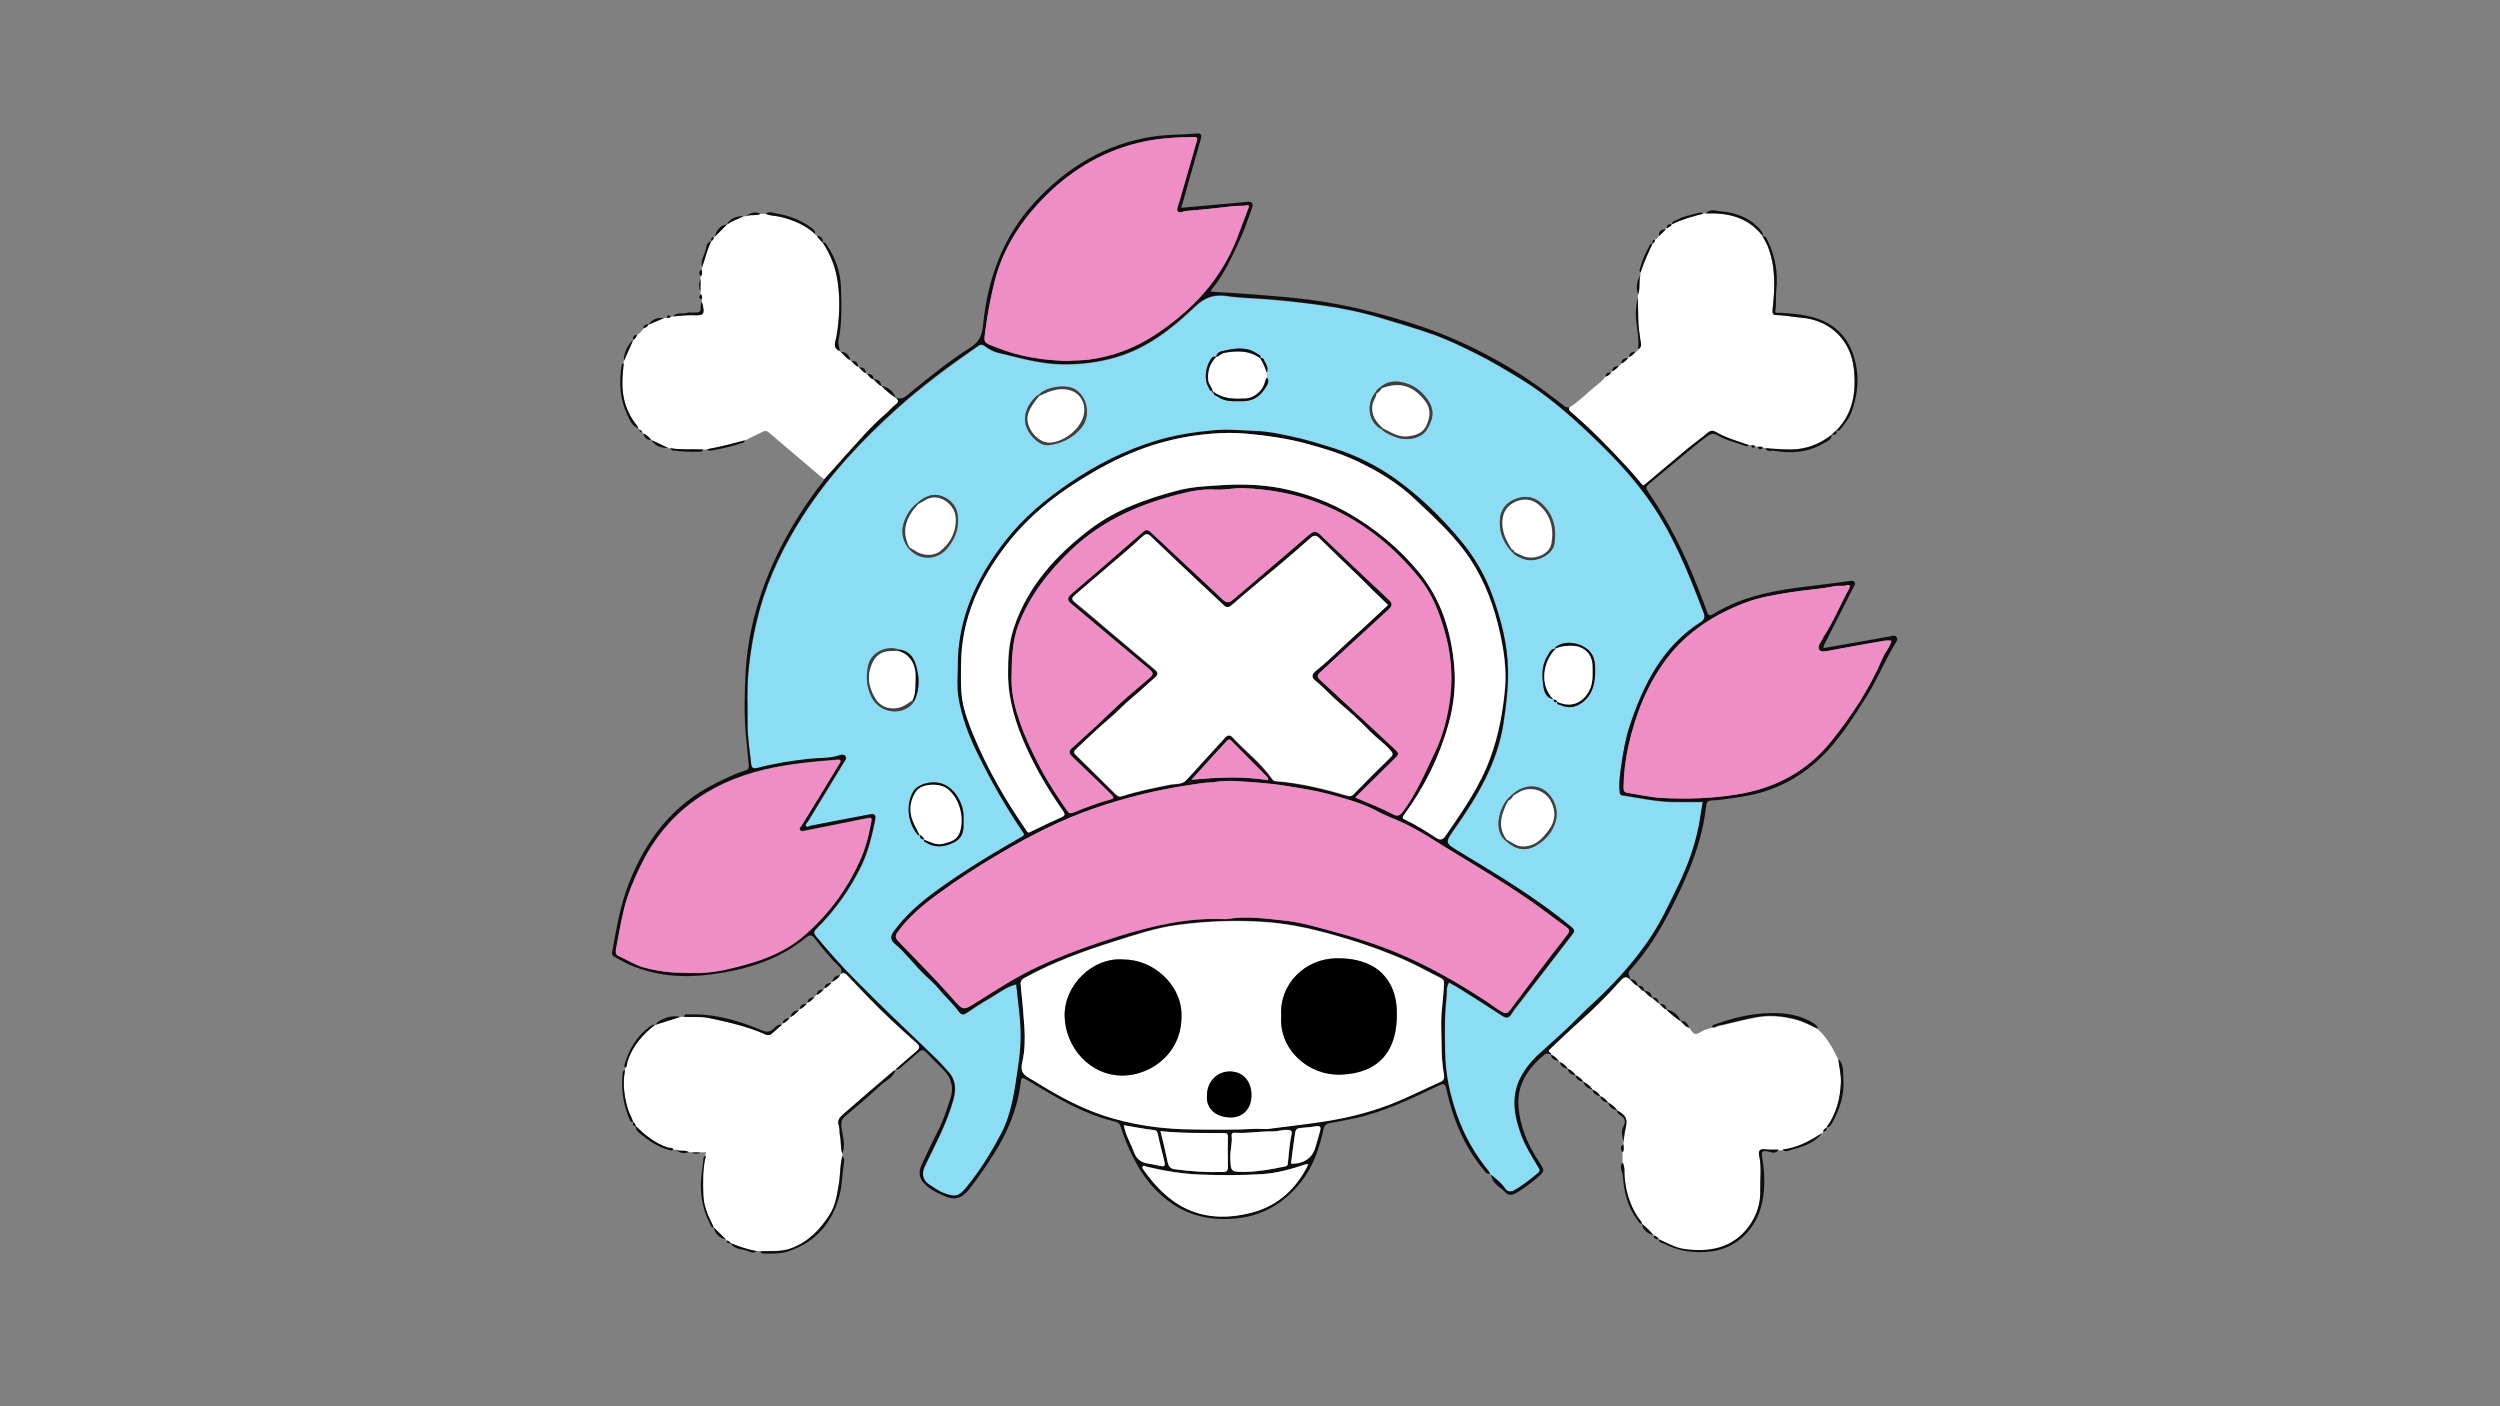 <?xml version="1.0" encoding="utf-8"?>
<!-- Generator: Adobe Illustrator 27.3.1, SVG Export Plug-In . SVG Version: 6.00 Build 0)  -->
<svg version="1.1" id="Layer_1" xmlns="http://www.w3.org/2000/svg" xmlns:xlink="http://www.w3.org/1999/xlink" x="0px" y="0px"
	 viewBox="0 0 1920 1080" style="enable-background:new 0 0 1920 1080;" xml:space="preserve">
<rect x="0" y="0" width="1920" height="1080" fill="#808080" stroke="none"/>
<style type="text/css">
	.st0{fill:#8BDDF3;}
	.st1{fill:#FFFFFF;}
	.st2{fill:#0F0D10;}
	.st3{fill:#404040;}
	.st4{fill:#EF8EC4;}
</style>
<g>
	<g>
		<path class="st0" d="M1145,902.3l-0.1-0.4c0,0-0.4-0.1-0.4-0.1c-0.3-0.6-0.4-1.3-0.8-1.7c-10.9-13.2-19.2-27.9-24.8-44.1
			c-5.3-15.2-8.6-30.8-8.9-46.9c-0.2-14.1-0.6-28.2,1-42.3c0.5-3.9-0.5-8.1,2-11.9c2.8,1.6,5.6,3,8.3,4.7
			c10.8,6.8,21.6,13.6,32.2,20.6c3.3,2.2,5.4,2.2,7.6-1.4c2-3.4,4.7-6.4,7.1-9.6c13.3-17.3,26.5-34.5,39.8-51.7
			c2-2.6,0.9-3.7-1.3-5.5c-26.2-21.7-55.3-39.1-84.2-56.6c-13.3-8.1-13.1-7.3-4.2-20.1c16.8-24.1,31.7-49.1,36.4-78.9
			c2.2-13.7,3.8-27.2,3.6-41.2c-0.3-20.3-5.4-39.3-12.2-58.1c-5.6-15.4-13.7-29.2-24.2-41.7c-14.8-17.6-31.1-33.7-49.8-47.1
			c-14.3-10.2-29.8-18.1-46.7-23.4c-11.4-3.6-22.9-7.3-34.6-9.6c-8.5-1.7-17.1-3.6-25.6-3.9c-11.2-0.4-22.3-1.6-33.6-0.5
			c-15,1.4-29.6,3.7-44,8.1c-23.6,7.2-45.3,18.3-65.7,32.1c-18.9,12.7-36.2,27.2-50.2,45.4c-21.6,28-36,58.9-35.9,95.2
			c0,7.8-0.7,15.8,0.4,23.5c2.3,15,7.6,29.2,14.3,42.9c10.3,21.3,21.9,41.7,35.2,61.2c1.1,1.6,1.5,2.3-0.6,3.6
			c-22.7,13-45.2,26.5-66.4,42c-12,8.8-23.1,18.4-32,30.6c-3,4.1-2.5,6.9,0.7,9.6c8.8,7.4,15.4,16.8,23.7,24.6
			c3.3,3.1,6.7,5.9,9.5,9.4c5.1,6.3,11.2,11.6,16,18.2c1.3,1.7,3,2.9,5.5,1.2c5.8-3.9,11.6-7.8,17.6-11.2c6.8-3.8,12.9-9.1,20.9-11
			c1.1,10.4,2.6,20.4,3.2,30.5c0.7,11.2,0,22.4-1.8,33.6c-2.8,17.5-4.7,34.9-13.2,51.1c-7.7,14.5-16.2,28.2-26.5,40.8
			c-5.9,7.2-8.6,7.5-17.6,4.2c-3.6-1.3-6.6-3.7-9.8-5.7c-6.8-4-7.1-9.5-4.4-15c8-16.7,16.9-33.1,21.9-51.2
			c2.3-8.3,1.7-15.5-4.4-21.8c-3-3.1-5.7-6.4-8.8-9.4c-11.8-11.4-23.7-22.6-35.4-34c-8.5-8.2-16.8-16.6-25.2-24.9
			c-11.2-11.1-21.6-23-31.7-35c-1.7-2-2.3-3.5,0.1-5.8c14.3-14.2,25.9-30.5,34.7-48.6c5.1-10.7,7.9-22.2,10.3-33.7
			c1.2-5.8,0.3-6.4-5.4-5.3c-14.6,2.8-29.2,5.6-43.8,8.4c-1.2,0.2-2.7,1.6-3.6,0.3c-1-1.5,0.8-2.6,1.6-3.8
			c9.2-15.1,18.3-30.1,27.4-45.2c0.8-1.4,2.4-2.8,1.4-4.5c-1.1-2-3.6-1.3-5-0.8c-7.7,2.5-15.7,1.8-23.5,2.7
			c-13.4,1.5-26.6,3.6-39.6,7c-2.9,0.8-4.1-0.4-4.4-2.8c-1.1-10.5-2.9-20.9-2.8-31.4c0.1-13.1-0.6-26.1,0.6-39.3
			c1.5-16.4,4.4-32.4,8.7-48.2c7.2-25.9,18.9-49.7,33.3-72.2c19.8-30.9,44.8-57.6,72-82.1c19.4-17.4,40.3-32.9,61.7-47.7
			c2-1.4,3.4-2.2,6-0.3c2.9,2.3,6.5,4.2,10.1,5c16.4,3.9,32.6,8.8,49.7,8.9c14,0.1,27.6-1.5,41-5.5c24-7.1,43.1-22.2,60.7-39
			c7.4-7,14.5-9.4,23.8-8c10.9,1.6,22,1.7,32.9,2.6c13.3,1.1,26.5,2.6,39.6,4.4c15.5,2.1,30.9,5.3,45.9,9.8c13,3.9,26.1,7.7,39,12.2
			c12.1,4.2,23.6,9.8,35,15.5c11.8,5.9,23,12.7,34.2,19.5c18.5,11.4,35,25.4,50.8,40.3c16,15,31.3,30.7,44.3,48.3
			c20.4,27.6,32.9,59.1,45,90.9c1.1,3,0.7,5.1-2.4,7.1c-29.1,18.7-43.7,47.4-54.2,79c-3.4,10.1-5.2,20.6-6.7,31.1
			c-0.9,6.3-2,12.8-1.3,19.2c0.1,1.5,0,3.3,1.9,3.6c12.6,1.9,25.1,4.7,37.9,5.1c8,0.2,16.1,0,24.1,0c-0.7,3.9-1.3,7-1.7,10.2
			c-1.4,10.2-3.9,20.1-7.2,29.9c-5.2,15.4-12.7,29.8-19.9,44.3c-11.9,24-28.7,44.3-47.7,62.9c-5.7,5.6-11.7,10.8-17.2,16.4
			c-10.1,10.3-21,19.9-31.7,29.6c-6.2,5.6-11.6,12.1-15.1,19.5c-7,14.6-4.1,29.3,1.3,43.6c3.1,8.3,7.8,15.7,12.4,23.3
			c1,1.6,2.5,3.4,0.3,5.3c-5.9,4.8-11.8,9.7-18.5,13.4c-2.4,1.3-5.1,1.1-6.7-1.4C1153,908.6,1148.8,905.7,1145,902.3z M931,300
			c-0.1,0.4-0.6,0.6-0.1,1.2c0.5,0.5,0.8-0.1,1.2-0.1l0-0.1c-0.6,2.8,2,2.8,3.4,3.8c5.6,4.1,12.2,3.3,18.6,3.3
			c7.4,0.1,13.2-3.2,17-9.3c1.6-2.5,4.3-5.3,1.9-8.9c0-1.2,0-2.4,0-3.7c1.1-3.1-0.1-5.8-1.6-8.3c-0.8-1.2-0.9-3.6-3.5-2.7l0,0
			c1-2.2-1.1-2.6-2.2-3.4c-8-5.7-16.9-4.3-25.6-2.4c-2.3,0.5-5.7,1.1-6,4.8l0,0c-2.7-1.1-3.9,1-4.8,2.6c-3.4,5.7-5.1,14.9-0.8,21.5
			C929,299.1,929.2,300.9,931,300L931,300z M1157.4,614.1c-7.1,9.4-9.7,24.2-1.2,31.5c7.2,6.9,15.2,8.5,22.9,4.2
			c7-3.9,12.4-9.5,15.1-17.2c1.7-4.8,1.8-9.9,0.1-14.6c-5.5-15.1-20.9-18.5-33.2-7.5C1159.8,611.6,1158.6,612.9,1157.4,614.1z
			 M1056.4,301.2c-8,9.8-4.8,23.9,4.7,28.5c3,3,7,4.4,10.8,5.9c8.3,3.3,19.4,1.1,23.6-5.3c5.8-9.1,6.6-16.3-0.3-25.1
			c-3.6-4.6-8-8.2-13.3-10.2c-7.4-2.8-15.1-3.4-21.9,2.3C1058.4,298.3,1057.2,299.6,1056.4,301.2z M697.7,421
			c0.1,0.1,0.2,0.2,0.4,0.4c9.3,10.6,23.2,8.2,30.1-0.9c3.5-4.6,6.3-9.5,7.3-15.5c1.7-10.4-1.1-18.3-9.5-22.8
			c-6.3-3.4-13.1-3.2-21.6,4.3c-3.3,2.5-5.9,5.7-7.8,9.3C692,404.3,691.4,412.9,697.7,421z M1193.2,536.9c0,2.1,0.8,3,2.9,1.9
			c-1.1,2.4,1.4,2.3,2.2,2.7c5.8,2.6,11.5,2,16.6-1.8c7.1-5.2,9.6-12.7,10-21.1c0.2-4.9,0.4-10-1.6-14.6
			c-4.1-9.4-19.4-13.5-27.9-7.6c-0.6,0.4-1.6,0.9-0.4,1.8c-4-0.4-5,3-6.6,5.5c-4.6,7.2-4.3,15.5-3.2,23.3
			C1185.9,531,1187.2,536.3,1193.2,536.9z M701.9,538.9c4.9-9.9,4.4-20.2,0.9-30.2c-1.9-5.3-6.1-9.6-12.6-9.9
			c-8.8-3.5-20.7,2-23.1,11.1c-2.3,8.7-1.8,17.3,2.3,25.5C675.8,548.4,694.1,550.3,701.9,538.9z M706.3,640.9c0.2,2.9,1,3.7,3.9,3.9
			c-1.2,0.8-0.2,1.5,0.3,1.8c7.2,4.8,14.6,4.1,22,0.5c6.3-3.1,7.8-8.5,7.6-14.9c-0.1-2.2,0.1-4.3,0-6.5c-0.6-9.3-7.2-21.8-18.4-24.4
			c-7.4-1.7-17.3,1.2-20.4,6.8c-5.6,10.3-4.2,23.2,3.2,32.6C704.8,641.1,705.5,642.1,706.3,640.9z M1162,424.6
			c2.3,2.6,5.4,3.7,8.6,4.8c8.7,3,21.8-3.2,23.1-11.8c1.9-12.1-0.8-23.2-10.5-31.6c-5.8-5-12.7-5.5-19.6-2.8
			c-6.5,2.5-10.8,7.6-11.6,14.5c-1.1,9.5,1.8,18,8.3,25.2C1160.9,423.5,1161.5,424.1,1162,424.6z M798.1,304.1
			c-0.6-1.2-1.5-0.5-2-0.1c-9.2,8.4-13.1,20.8-3,31.7c3.4,3.6,7.7,6.8,12.5,6.1c9.7-1.3,18.4-5.5,24.8-13.3
			c7.4-8.9,4.8-23.7-4.8-29.6c-7.1-4.3-23-1.8-28.1,4.5C797.5,303.5,797.9,303.9,798.1,304.1L798.1,304.1z"/>
		<path class="st1" d="M519.1,883c-0.7-0.1-1.3-0.1-2-0.2c-1-1.8-3-0.9-4.4-1.4c-9.7-3.4-17.4-9.6-24.5-16.6c0,0,0.1,0.1,0.1,0.1
			c-0.3-1.3-0.8-2.5-2.1-3.1c0,0,0.1,0.1,0.1,0.1c-1-3.6-3.1-6.8-4.2-10.5c-2.8-9.7-4-19.4-2.1-29.4c0.1-0.7,0.1-1.3,0.2-2
			c1.8-1.1,1.2-3.2,1.7-4.8c3.9-11.9,11.6-20.8,21.3-28.2c0,0-0.1,0.1-0.1,0.1c6.3-2,12.7-4,19-6c1-0.1,2-0.2,2.9-0.3
			c6.6,0.5,13.1-0.4,19.7,1c14.8,3.2,29.5,6.4,43.4,12.7c1.6,0.7,3.2,0.5,4.6-0.8c2.6-2.3,5.2-4.5,7.8-6.8c0.2-0.3,0.4-0.6,0.5-0.9
			c2.2-0.8,3.8-2.5,5.4-4.1c0.2-0.3,0.4-0.6,0.6-0.9c2.6-1.2,4.5-3.2,6.5-5.1c0.2-0.3,0.3-0.6,0.5-0.9c2.3-0.8,3.8-2.6,5.5-4.1
			c0.2-0.3,0.4-0.6,0.5-0.9c2.2-0.8,3.8-2.5,5.4-4.1c0.5-0.6,1.1-1.2,1.6-1.9c2.3-0.7,3.8-2.6,5.5-4.1c0.2-0.3,0.3-0.6,0.5-0.9
			c2.3-0.8,3.8-2.5,5.4-4.1c0.2-0.3,0.4-0.6,0.6-0.9c2.5-1.1,4.5-2.9,6.2-5.1c0.3-0.3,0.6-0.6,0.8-0.8c2.2-1.5,3.6,0,5,1.4
			c5.3,5.7,10.7,11.3,16.1,16.9c11.7,12.1,24,23.5,36.6,34.6c3.7,3.2,2.6,4.8-0.4,7.2c-5.3,4.4-10.4,9-15.6,13.5
			c0,0,0.1-0.1,0.1-0.1c-0.7,0.4-1.5,0.7-2.1,1.2c-12.2,10.5-24.5,20.9-36.6,31.5c-2.8,2.5-6.7,5.2-4.9,9.9c1,2.6,0.4,5.3,0.9,7.8
			c1,4.6,0.2,9.4,1.8,13.8c0,0.6,0,1.2,0,1.9c-2,7.2-1.5,14.8-2.8,22.1c-1.4,7.9-2.5,15.9-7,23c-7.4,11.6-16.4,21-29.7,25.9
			c-7.7,2.8-15.6,1.8-23.4,2.2c-1,0-2-0.1-3-0.1c-6.9-1.1-13.5-3.5-20-6.1c0,0,0.1,0.1,0.1,0.1c-0.6-1.3-1.8-1.8-3.1-2.1
			c-0.2-0.3-0.4-0.6-0.7-0.9c-3.1-3-6.2-6.1-9.3-9.1c0,0,0.1,0.1,0.1,0.1c-0.6-1.3-1.2-2.7-1.9-4c-3.4-6.6-6-13.6-6.2-21
			c-0.4-10-0.6-20.1,1.9-29.9c0-0.7,0-1.4-0.1-2c0.1-0.7-0.2-0.9-0.9-0.9c-1,0-2.1,0-3.1,0c-2.3,0-4.6,0-6.9,0
			c-0.7-0.1-1.3-0.2-2-0.2C526.1,882.8,522.3,884.7,519.1,883z"/>
		<path class="st1" d="M1246.1,892.8c0-2.6,0-5.2,0-7.8c1.6-1.8,0.7-4,0.8-6c0-0.7,0-1.4,0-2.1c0.5-3.3,0.8-6.7,1.5-9.9
			c1.8-7.5,0.7-10.2-6.3-14.2c0,0,0.1,0.1,0.1,0.1c-1.8-2.6-4.2-4.7-7.1-6.1c0,0,0.1,0.1,0.1,0.1c-1.5-2.3-3.5-4-6.1-5.1
			c0,0,0.1,0.1,0.1,0.1c-1.5-2.3-3.5-4.1-6.1-5.1c0,0,0.1,0.1,0.1,0.1c-1.8-2.7-4.2-4.7-7.1-6.1c0,0,0.1,0.1,0.1,0.1
			c-1.5-2.3-3.5-4-6.1-5.1c0,0,0.1,0.1,0.1,0.1c-1.5-2.3-3.5-4-6.1-5.1c0,0,0.1,0.1,0.1,0.1c-1.5-2.4-3.5-4.1-6.1-5.1
			c-0.3-0.3-0.6-0.6-0.8-0.8c-1.6-2.2-3.6-4-6.1-5.1c0,0,0.1,0.1,0.1,0.1c0.2-1.5-3.5-1.8-1.2-3.9c7.7-7.2,15.3-14.6,23.2-21.6
			c10.8-9.6,21-19.8,30.6-30.5c2.6-2.9,4.5-4.9,8-1.6c0,0-0.1-0.1-0.1-0.1c2,1.7,3.5,4.1,6.1,5.1c0,0-0.1-0.1-0.1-0.1
			c1.6,1.4,2.8,3.5,5,4.2c0,0-0.1-0.1-0.1-0.1c2,1.7,3.5,4.1,6.1,5.1c0,0-0.1-0.1-0.1-0.1c1.7,1.5,3.5,2.9,5.2,4.4
			c0.2,0.2,0.5,0.3,0.7,0.5c1.8,1.4,2.8,3.6,5.2,4.2c0,0-0.1-0.1-0.1-0.1c3.4,3.4,7,6.5,11.1,9.1c0,0-0.1-0.1-0.1-0.1
			c2.2,1.7,3.5,4.7,6.7,5c3.9,5.7,4.6,5.7,9.9,2.5c2.3-1.4,5.1-1.8,7.7-2.7c1.8,0.6,3.1-0.7,4.7-1.1c9.7-2.1,19.3-4.8,29.1-6.6
			c10.5-1.9,20.3-0.9,30.4,1.7c6,1.5,11.3,4.5,16.8,7.2c7.3,6.4,11.7,14.9,15.9,23.5c0.7,5.8,2.2,11.7,2,17.5
			c-0.4,12.6-3.4,24.5-11.1,34.9c0,0,0.1-0.1,0.1-0.1c-1,1-2.4,1.7-2.8,3.2c-0.2,0.3-0.3,0.6-0.1,0.9c-9.5,6.2-19.4,11.7-31,13.1
			c-1,0-1.9,0-2.9,0c-3.5-0.1-7,0.2-10.5-0.2c-3.9-0.5-5.3,1.2-4.5,4.7c2,8.7,0.7,17.5,0.9,26.2c0.3,10.5-2.6,20-9,28.6
			c-12.4,16.8-30.9,19.7-49.3,17.1c-7.1-1-13.2-4.7-19.6-7.5c0,0,0.1,0.1,0.1,0.1c-0.9-1.6-2.3-2.6-4.1-3.1c0,0,0.1,0.1,0.1,0.1
			c-2.7-3.4-5.9-6.2-9.1-9.1c0,0,0.1,0.1,0.1,0.1c-0.2-0.5-0.3-1-0.6-1.4c-7.9-10.1-11.7-21.5-12.9-34.2
			C1247.3,900.5,1248.2,896.4,1246.1,892.8z"/>
		<path class="st1" d="M1250.4,275.1c0.2-0.3,0.4-0.6,0.6-0.9c2.2-0.8,3.8-2.5,5.3-4.1c1.1-0.2,1.6-0.8,1.7-1.9
			c3.7-1.9,2-5.3,1.7-7.8c-0.6-4.8-1.5-9.6-1.5-14.5c0-6-0.3-11.9-0.4-17.9c0.1-0.7,0.1-1.3,0.2-2c1.9-4.8,0.3-10.1,1.8-15
			c0.1-0.7,0.1-1.3,0.2-2c2.3-7.6,5.7-14.8,9.1-22c0,0-0.1,0.1-0.1,0.1c1.3-0.6,1.8-1.8,2.1-3.1c1.5-0.3,2.2-1.5,2.8-2.7
			c1.8-1.7,3.6-3.5,5.3-5.2c0.2-0.3,0.4-0.6,0.6-0.9c1.7-0.6,3.2-1.4,4.1-3.1c0,0-0.1,0.1-0.1,0.1c7.6-3.8,15.7-6.1,24-8.1
			c0.7-0.1,1.3-0.1,2-0.2c17.2-0.7,32.7,2.8,43.8,17.4c0,0-0.1-0.1-0.1-0.1c1.4,2.5,3,5,4,7.6c6.3,15.8,5.6,32.2,3.8,48.6
			c-0.4,3.4,0.4,4.4,2.9,4.4c6.4,0.1,12.7,1.5,19.1,2c21.9,1.8,38,17,40.4,39.2c1.8,17.2-0.3,34-13.3,47.3c0,0-0.1,0.1-0.1,0.1
			c-1.2,1.1-2.4,2.2-3.6,3.4c0,0,0.1-0.1,0.1-0.1c-10.6,8.5-22.7,12.2-36.3,11.3c-4.9-0.3-9.7-0.4-14.6-1c-0.7-0.1-1.3-0.1-2-0.2
			c-1.1-1.4-2.6-0.8-4-0.8c-0.7-0.1-1.3-0.1-2-0.2c-0.8-1.2-1.9-1-3-0.8c-0.7-0.1-1.3-0.1-2-0.2c-8.5-3.1-17.4-5.4-25.3-10.1
			c-2-1.2-3.9-1.1-5.9,0.5c-5.3,4.4-10.9,8.3-16.1,12.7c-10.7,8.8-21.2,17.8-31.8,26.7c-1.2,1-1.8,1.9-3.4-0.1
			c-3.7-4.7-7.7-9.1-11.7-13.5c-13.4-14.7-27.4-28.9-42.6-41.8c-1.3-1.1-1.6-1.9-1-3.2c6.9-4.2,12.5-10,18.6-15.1
			c3.3-2.7,6.9-5,9.2-8.7c2-0.4,3.2-1.8,4.5-3.2c0.2-0.3,0.4-0.6,0.5-0.9c2.2-0.8,3.8-2.5,5.3-4.1c1.1-0.2,1.6-0.8,1.7-1.9
			C1247.3,278.5,1248.8,276.7,1250.4,275.1z"/>
		<path class="st1" d="M571.1,166.2c0.7-0.1,1.3-0.1,2-0.2c3.5-1.5,7.6,0,11-1.8c1.3,0,2.6,0,3.9,0c3.4,1.6,7.2,1.4,10.7,2.2
			c10.1,2.3,19.5,6.1,27.2,13.3c0.2,0.8,0.7,1.3,1.5,1.5c1,2.2,2.9,3.5,4.4,5.2c0,0-0.1-0.1-0.1-0.1c6.2,9.2,10,19.1,11.6,30.3
			c2,14.1,1.3,27.9-0.9,41.8c-0.6,3.9-3.6,8.7,2.5,11.3c0.2,0.2,0.5,0.4,0.7,0.6c2.5,2,4.1,5.1,7.3,6.3c0,0.5,0.3,0.7,0.8,0.6
			c1.7,1.5,2.9,3.6,5.2,4.4c0.3,0.2,0.5,0.4,0.8,0.6c1.7,1.5,3,3.6,5.2,4.4c0.3,0.2,0.5,0.4,0.8,0.6c1.7,1.4,2.7,3.7,5.1,4.2
			c0,0-0.1-0.1-0.1-0.1c2,1.7,3.5,4.1,6.1,5.1c0,0-0.1-0.1-0.1-0.1c3.4,3.4,7,6.5,11.1,9.2c0,0-0.1-0.1-0.1-0.1c2.5,1.9,3,3.5,0,5.6
			c-2.7,1.9-4.7,4.7-7.2,6.8c-12,10.1-21.9,22.1-32.4,33.6c-5.1,5.6-10,11.2-15.1,16.9c-14-11.9-28-23.8-42-35.7
			c-1.5-1.3-2.8-2.2-4.9-1.2c-4.7,2.3-9.4,4.6-14.1,6.9c-9.6,2.5-19.2,5.1-29,6.8c-1,0.1-2,0.1-3,0.2c-8.3-0.5-16.7,0.5-24.9-1
			c-0.7-0.1-1.3-0.1-2-0.2c-4.3-2-8.7-4-13-6.1c0,0,0.1,0.1,0.1,0.1c-1.6-2.2-3.6-3.9-6.1-5.1c-0.3-0.3-0.6-0.6-0.8-0.8
			c-0.4-1.1-1.1-1.8-2.2-2.2c-0.3-0.3-0.6-0.6-0.8-0.8c-0.4-0.7-0.7-1.5-1.2-2.2c-8-10-11.5-21.3-11.2-34.1c0.1-4.6,0.7-9.1,1-13.7
			c0.1-0.7,0.1-1.3,0.2-2c2.4-5.3,4.7-10.7,7.1-16c0,0-0.1,0.1-0.1,0.1c1.6-0.9,2.5-2.5,3.1-4.1c2.1-1.1,3.7-2.7,4.8-4.8
			c1.7-0.6,3.2-1.4,4.1-3.1c0,0-0.1,0.1-0.1,0.1c4-1.7,8-3.4,12-5.1c0.7-0.1,1.3-0.1,2-0.2c1.1,0.1,2.3,0.4,3-0.8
			c0.7-0.1,1.3-0.1,2-0.2c5.1-0.3,10.1-1.1,15.2-0.9c7.5,0.3,9.8,0.2,6.9-10c-0.1-0.7-0.1-1.3-0.2-2c0-1.4,0.7-2.9-0.8-4
			c-0.1-0.7-0.2-1.3-0.2-2c0-3.3,0-6.6,0-9.9c0.1-0.7,0.1-1.3,0.2-2c1.6-1.5,0.8-3.3,0.8-5c0.1-0.7,0.1-1.3,0.2-2
			c2.5-6.6,3.8-13.6,7.1-20c0,0-0.1,0.1-0.1,0.1c1.4-0.6,1.8-1.8,2.1-3.1c0.3-0.2,0.6-0.4,0.8-0.5c3.1-3.1,6.1-6.2,9.2-9.3
			c0,0-0.1,0.1-0.1,0.1C562.3,169.7,566.7,168,571.1,166.2z"/>
		<path class="st2" d="M633,368.1c5-5.6,10-11.3,15.1-16.9c10.5-11.5,20.5-23.5,32.4-33.6c2.5-2.1,4.6-4.9,7.2-6.8
			c3-2.2,2.4-3.8,0-5.6c5.2,2.5,8.2-1.1,11.8-4c14.8-12.1,29.7-24.2,45.8-34.3c7.1-4.5,9-10,9.7-17.4c3.5-35.1,15-67.2,39-93.5
			c24.8-27.2,54.9-45.7,92.2-51.2c11.1-1.6,22.2-1.3,33.2-2.3c3.3-0.3,3.7,1.4,2.8,4.5c-4.6,15.8-9,31.6-13.5,47.4
			c-0.4,1.6-1,3.1-1.6,5.2c10.7-1,21-1.9,31.3-2.8c6.4-0.6,12.9-1.1,19.3-1.8c4.1-0.4,5.1,1.3,3.8,5c-3.1,8.2-5.7,16.7-9.5,24.6
			c-6.1,13.1-12,26.4-21.4,37.6c-0.4,0.5-0.4,1.2-0.6,1.8c-0.1,0.1-0.1,0.3-0.2,0.4c0.1-0.1,0.1-0.3,0.2-0.4c21,1.2,42,2.7,62.9,4.7
			c34.5,3.4,67.9,11.5,100.6,22.7c18.1,6.2,35.4,14.1,52.3,23.2c19.4,10.4,37.3,22.8,54.5,36.4c1.5,1.2,2.9,2.1,4.9,2
			c-0.5,1.4-0.3,2.1,1,3.2c15.1,13,29.1,27.1,42.6,41.8c4,4.4,8,8.8,11.7,13.5c1.6,2,2.3,1.1,3.4,0.1c10.6-8.9,21.1-17.8,31.8-26.7
			c5.3-4.4,10.9-8.3,16.1-12.7c2-1.7,3.9-1.7,5.9-0.5c7.9,4.7,16.7,7,25.3,10.1c-0.9,1.2-1.9,0.9-3.1,0.5c-7-2.5-14.4-4.1-20.9-8
			c-2.9-1.7-5.1-1.3-7.7,0.6c-14.8,11.2-28.7,23.6-43.1,35.3c-5,4-4.7,4.1-0.8,9.9c15.1,22.3,26.9,46.2,36.6,71.3
			c2.3,6,4.8,12,6.9,18.2c1,2.9,2.1,3.8,4.9,2c23.2-14.4,49.4-18.6,75.9-21.7c9.7-1.1,19.4-2.4,29.1-3.7c1.2-0.2,2.3-0.3,3.3,0.6
			c1.3,1.3,0.2,2.5-0.3,3.6c-7.4,14.5-14.8,29.1-22.2,43.6c-0.5,1-1.3,1.9-1,3.7c11.9-2.1,23.7-4.2,35.5-6.2c5.7-1,11.4-2,17.1-3.1
			c1.2-0.2,2.3-0.4,3.2,0.6c0.9,1.2,0.9,2.5,0.1,3.7c-8.5,13.5-14.3,28.5-22.8,42c-9.4,14.9-18.8,29.8-30.9,42.7
			c-17.7,18.9-39.5,30.6-65.2,34.5c-7.9,1.2-15.7,2.6-23.6,2.9c-3.2,0.1-3.4,2.4-3.7,4.4c-3,27.9-14,53.2-26.5,77.9
			c-8.7,17.2-18.8,33.7-31.9,48c-2.8,3.1,0.5,4.7,0,7c-3.4-3.3-5.4-1.3-8,1.6c-9.6,10.7-19.8,20.9-30.6,30.5
			c-7.9,7-15.5,14.4-23.2,21.6c-2.3,2.1,1.4,2.4,1.2,3.9c-1.7,0.2-3.2-1.4-5.1,0.2c-13,10.7-21.6,23.5-19.9,41.1
			c1.3,13.6,6.2,26,13.4,37.7c7,11.3,8.7,9.6-2.9,18.9c-4,3.2-8.2,6.2-12.7,8.8c-3.1,1.7-5.8,1.7-8.1-0.8c-4-4.2-10.2-6.6-10.8-13.5
			c3.8,3.4,8,6.3,10.8,10.7c1.5,2.4,4.3,2.7,6.7,1.4c6.7-3.7,12.6-8.6,18.5-13.4c2.3-1.9,0.7-3.7-0.3-5.3c-4.5-7.6-9.3-15-12.4-23.3
			c-5.4-14.4-8.2-29.1-1.3-43.6c3.6-7.4,8.9-13.9,15.1-19.5c10.7-9.7,21.6-19.2,31.7-29.6c5.5-5.7,11.6-10.9,17.2-16.4
			c19-18.7,35.8-39,47.7-62.9c7.2-14.5,14.7-28.9,19.9-44.3c3.3-9.7,5.8-19.7,7.2-29.9c0.4-3.2,1.1-6.3,1.7-10.2
			c-8.1,0-16.1,0.2-24.1,0c-12.8-0.4-25.3-3.2-37.9-5.1c-1.9-0.3-1.8-2-1.9-3.6c-0.6-6.5,0.4-13,1.3-19.2c1.5-10.5,3.3-21,6.7-31.1
			c10.5-31.5,25.1-60.3,54.2-79c3.1-2,3.6-4.1,2.4-7.1c-12-31.8-24.6-63.3-45-90.9c-13-17.6-28.3-33.2-44.3-48.3
			c-15.8-14.9-32.3-29-50.8-40.3c-11.2-6.9-22.4-13.6-34.2-19.5c-11.5-5.8-23-11.3-35-15.5c-12.9-4.5-25.9-8.3-39-12.2
			c-15-4.5-30.4-7.7-45.9-9.8c-13.1-1.8-26.3-3.3-39.6-4.4c-11-0.9-22-1-32.9-2.6c-9.2-1.3-16.4,1-23.8,8
			c-17.6,16.8-36.6,31.9-60.7,39c-13.4,4-27.1,5.6-41,5.5c-17.1-0.2-33.3-5-49.7-8.9c-3.6-0.9-7.2-2.8-10.1-5c-2.5-2-4-1.1-6,0.3
			c-21.4,14.8-42.4,30.3-61.7,47.7c-27.2,24.5-52.1,51.2-72,82.1c-14.4,22.4-26.2,46.2-33.3,72.2c-4.4,15.9-7.2,31.8-8.7,48.2
			c-1.2,13.1-0.5,26.2-0.6,39.3c-0.1,10.5,1.7,20.9,2.8,31.4c0.3,2.4,1.5,3.6,4.4,2.8c13-3.4,26.2-5.5,39.6-7
			c7.8-0.9,15.8-0.2,23.5-2.7c1.4-0.5,3.9-1.2,5,0.8c1,1.7-0.6,3.1-1.4,4.5c-9.1,15.1-18.3,30.1-27.4,45.2c-0.7,1.2-2.6,2.3-1.6,3.8
			c0.9,1.3,2.3-0.1,3.6-0.3c14.6-2.9,29.2-5.6,43.8-8.4c5.7-1.1,6.6-0.5,5.4,5.3c-2.4,11.5-5.2,23-10.3,33.7
			c-8.8,18.2-20.4,34.4-34.7,48.6c-2.3,2.3-1.7,3.8-0.1,5.8c10.1,12.1,20.5,23.9,31.7,35c8.4,8.3,16.7,16.7,25.2,24.9
			c11.8,11.4,23.7,22.6,35.4,34c3.1,3,5.9,6.3,8.8,9.4c6.1,6.4,6.6,13.6,4.4,21.8c-4.9,18.1-13.9,34.5-21.9,51.2
			c-2.6,5.5-2.3,11,4.4,15c3.2,1.9,6.2,4.3,9.8,5.7c9,3.3,11.7,3,17.6-4.2c10.3-12.6,18.8-26.3,26.5-40.8
			c8.6-16.2,10.5-33.6,13.2-51.1c1.8-11.2,2.5-22.4,1.8-33.6c-0.7-10.1-2.1-20.2-3.2-30.5c-8.1,1.9-14.1,7.2-20.9,11
			c-6.1,3.4-11.9,7.3-17.6,11.2c-2.5,1.7-4.2,0.6-5.5-1.2c-4.8-6.6-10.9-11.9-16-18.2c-2.8-3.5-6.3-6.4-9.5-9.4
			c-8.3-7.8-14.9-17.2-23.7-24.6c-3.2-2.7-3.8-5.5-0.7-9.6c8.9-12.1,20-21.8,32-30.6c21.2-15.5,43.6-29,66.4-42
			c2.1-1.2,1.7-2,0.6-3.6c-13.3-19.5-24.9-40-35.2-61.2c-6.6-13.7-12-27.9-14.3-42.9c-1.2-7.7-0.4-15.6-0.4-23.5
			c-0.1-36.3,14.2-67.1,35.9-95.2c14-18.1,31.3-32.6,50.2-45.4c20.4-13.8,42.1-24.9,65.7-32.1c14.4-4.4,29-6.7,44-8.1
			c11.3-1.1,22.4,0.1,33.6,0.5c8.6,0.3,17.2,2.1,25.6,3.9c11.8,2.4,23.2,6,34.6,9.6c16.8,5.4,32.4,13.2,46.7,23.4
			c18.7,13.4,35.1,29.5,49.8,47.1c10.4,12.5,18.6,26.3,24.2,41.7c6.8,18.8,11.9,37.8,12.2,58.1c0.2,14-1.5,27.5-3.6,41.2
			c-4.7,29.8-19.5,54.9-36.4,78.9c-8.9,12.8-9.1,12,4.2,20.1c28.9,17.5,58,34.9,84.2,56.6c2.2,1.8,3.3,2.9,1.3,5.5
			c-13.3,17.2-26.6,34.5-39.8,51.7c-2.4,3.1-5.1,6.2-7.1,9.6c-2.2,3.7-4.2,3.6-7.6,1.4c-10.6-7-21.4-13.8-32.2-20.6
			c-2.6-1.7-5.4-3.1-8.3-4.7c-2.5,3.8-1.5,8-2,11.9c-1.6,14.1-1.2,28.2-1,42.3c0.3,16.1,3.6,31.7,8.9,46.9
			c5.6,16.2,13.9,30.9,24.8,44.1c0.4,0.5,0.5,1.2,0.8,1.7c-2.5,0.6-3.6-1.4-4.8-2.8c-15-18.1-23.7-39.1-28.6-61.8
			c-1.1-5.2-2.5-4.7-6.3-2.9c-21,10.1-42,20.2-64.9,25.1c-6.2,1.3-12.3,2.5-18.5,3.6c-2.6,0.5-4.1,1.5-4.7,4.6
			c-3.2,14.7-8,28.9-17.6,40.9c-12.6,15.6-28.4,25.4-48.9,27.6c-17.9,1.9-34.5-1.1-49.4-11c-13.1-8.7-22.7-20.8-29.8-34.8
			c-4.1-8-7.6-16.2-10.2-24.8c-1-3.2-3.7-3.6-6.2-4.2c-11.3-2.8-22.1-7.3-32.5-12.5c-11.3-5.7-22-12.4-32.9-18.8
			c-4.4-2.6-4.6-2.5-5.2,2.5c-2.5,20-10.2,38.1-21,54.9c-5.8,8.9-11.7,17.8-18.3,26.1c-6.1,7.7-11.6,9.1-20.5,4.9
			c-4.5-2.1-9.1-4.2-12.8-7.7c-5.3-5-6.3-9.5-3.2-16.1c4.1-8.7,8.1-17.5,12.6-26.1c4-7.6,6.3-15.7,9.1-23.7c3-8.7,1.3-16.3-5.2-22.8
			c-4.5-4.5-9-8.9-13.3-13.5c-1.9-2-3.4-2-5.5-0.2c-4.4,4-9.1,7.8-13.6,11.7c-1.3,1.2-2.6,2.1-4.4,1.7c5.2-4.5,10.3-9.1,15.6-13.5
			c2.9-2.4,4-4,0.4-7.2c-12.6-11.1-24.9-22.5-36.6-34.6c-5.4-5.6-10.7-11.3-16.1-16.9c-1.4-1.5-2.7-3-5-1.4c0.3-1.8,0.6-3.3-1.1-4.9
			c-7.1-6.8-13.3-14.4-19.3-22.2c-2.1-2.7-3.8-2.8-6.4-0.7c-21.3,17.6-46.7,25-73.3,28.5c-21,2.8-41.8,1.2-61.6-7.1
			c-4.3-1.8-8.2-4.3-12.4-6.4c-1.9-0.9-2.1-2.4-1.7-4.2c3.2-17.6,6.1-35.3,12.7-52.1c13-33.4,33.4-60.3,66.1-76.7
			c7.6-3.8,15.2-7.6,23.3-10.1c2.6-0.8,3-2.2,2.7-4.3c-0.8-8.1-1.6-16.2-2.3-24.3c-1.3-15.4-0.9-30.9-0.1-46.3
			c0.8-15,3.1-29.7,6.9-44.1c9.8-37.2,27.7-70.4,50.8-100.9C631.4,371,632.2,369.5,633,368.1z M931.9,600.8
			c-7.8,0.1-12.9,1.3-18.1,2.1c-25,3.7-49.4,9.7-73.3,17.9c-25.7,8.9-49.8,21.3-73.2,35.1c-16.4,9.7-32.3,19.9-47.6,31.2
			c-11.3,8.3-22,17.2-30.3,28.8c-2,2.8-1.9,4.4,0.5,7c14,14.7,28.5,29,41.9,44.3c7.9,9.1,8,9.1,18,2.7c15.5-9.8,30.9-19.8,47.5-27.5
			c20-9.3,40.7-16.7,61.8-23.3c26.1-8.1,52.5-14.3,80.1-13.2c1,0,2,0.1,3,0c15.2-2.6,30.3-0.3,45.4,1.3c11.5,1.2,22.7,4.6,33.9,7.6
			c18,4.8,35.8,10.4,52.9,17.6c23.7,10,45.9,22.8,67.3,36.8c4,2.6,7.6,5.7,12,8c3.2,1.7,4.3,0.9,6.2-1.6
			c14.3-19.2,28.6-38.4,43.4-57.2c2.6-3.4,2.3-4.5-0.7-6.6c-8.7-6.2-17-12.8-25.8-18.9c-21.9-15.3-45-28.8-67.8-42.8
			c-10.8-6.7-21.5-13.6-33.2-18.9c-5.8-2.6-11.8-4.7-17.2-7.7c-11.9-6.5-24.6-9.9-37.5-13.4c-10.6-2.9-21.4-4.5-32.2-6.3
			c-12.4-2.1-24.7-2.9-37.2-3.7C944.3,599.6,936.9,599.8,931.9,600.8z M1040.8,612.5c10.6,4.4,20.4,8.4,29.9,13.2
			c2.3,1.2,4.5,0.8,6.6-2c10.5-14.1,17.3-30.2,24.8-45.9c6.6-13.7,10.1-28.2,11.9-43.2c2-17.3,0.2-34.1-4.7-50.9
			c-4.2-14.3-9.6-28-19-39.6c-20.8-25.6-45.8-45.5-76.9-57.6c-18.8-7.4-38.2-10.7-58.2-11.6c-7.2-0.3-14.2,1.5-21.3,1.1
			c-8.2-0.5-16.2,0.6-24,2.5c-32.7,7.8-62.8,20.5-87.6,44.3c-17,16.4-31.2,34.5-39.8,56.6c-5.3,13.6-5.3,27.9-5.5,42.3
			c-0.1,11.8,2.9,22.8,6.6,33.5c4,11.5,9.4,22.6,15,33.5c6.1,11.8,13.5,22.9,21.1,33.9c1.4,2.1,2.6,2.3,4.9,1.4
			c9.3-3.8,18.6-7.4,28.3-10c3.1-0.8,2.6-1.9,1-3.5c-3.4-3.4-6.8-6.8-10.3-10.2c-6.7-6.4-13.5-12.8-20.1-19.3
			c-2.3-2.3-3.1-4.2,0.4-7c3.1-2.5,6-5.5,9-8.2c6.7-5.9,13.2-12,19.6-18.2c9.7-9.4,20-18.1,30.3-26.8c3.2-2.7,3.4-4,0-6.9
			c-20-16.6-39.7-33.4-59.7-50c-3.5-2.9-3.5-4.8-0.1-7.8c18.4-15.7,36.6-31.5,54.8-47.4c2.3-2,3.8-2.2,6.2,0.1
			c18.3,17.2,36.8,34.2,55,51.5c3.2,3,5.2,2.8,8.3,0.1c19.4-16.7,39-33.1,58.4-49.9c3.5-3.1,5.5-2.6,8.6,0.4
			c17.3,16.6,34.7,33.2,52.2,49.5c3.4,3.1,3.1,4.8-0.1,7.8c-17.5,15.9-34.7,32.1-52.2,48c-2.9,2.7-2.6,3.8,0.1,6.3
			c18.7,17.2,37.3,34.6,56,51.9c4.7,4.4,4.8,4.4,0.3,8.8C1060.7,592.8,1051,602.4,1040.8,612.5z M1066,464.6
			c-7.2-6.8-14.4-13.6-21.5-20.5c-10.6-10.1-21.2-20.2-31.5-30.5c-2.9-2.9-4.5-2.3-7.2,0.2c-7.7,7-15.6,13.6-23.5,20.3
			c-12.2,10.3-24.5,20.4-36.6,30.9c-2.6,2.3-4.1,2-6.2,0c-5.6-5.3-11.3-10.5-16.9-15.8c-13.1-12.3-26.2-24.7-39.1-37.1
			c-2.4-2.3-4.1-1.9-6.2,0.1c-3.9,3.6-7.8,7.2-11.8,10.6c-13.4,11.5-26.8,22.9-40.2,34.4c-2,1.7-3,3.1-0.2,5.4
			c8.3,6.7,16.4,13.7,24.5,20.6c12.1,10.2,24.1,20.4,36.2,30.5c3.9,3.2,3.9,4.4,0.1,7.7c-5.4,4.6-10.5,9.6-16,14.1
			c-6.5,5.3-12,11.5-18.5,16.9c-8.8,7.3-16.8,15.5-25.2,23.1c-1.9,1.7-1.9,2.8-0.1,4.6c10.3,10,20.4,20.1,30.6,30.2
			c1.5,1.5,2.8,2.1,5.2,1.3c11.9-3.9,24.2-6.2,36.4-8.7c4.2-0.9,9,0.2,12.4-3.4c3.7-3.8,7.1-7.8,10.7-11.7
			c6.4-7,12.8-13.9,19.1-20.9c1.9-2.2,3.9-2.6,5.9-0.4c10.1,11,22.2,20,30.7,32.4c0.7,1.1,1.8,1.2,3,1.3c18.4,1.4,36.2,5.8,53.8,11
			c2,0.6,3.6,0.9,5.5-1c9.3-9.6,18.7-19,28.3-28.3c2.3-2.2,1.9-3.2-0.1-5.4c-4.6-5.3-10.4-9.2-15.3-14.2c-7.3-7.4-15-14.7-23-21.4
			c-6.8-5.7-12.6-12.5-19.5-18c-3.4-2.7-2.1-5.3,0.4-7.3c10.2-8.2,19.3-17.5,29-26.2C1048.4,481.1,1057.1,472.8,1066,464.6z
			 M930.4,333.1c-15.3,1.2-30.3,4.1-44.8,8.8c-15.7,5.1-30.6,12.1-45,20.3c-25.7,14.8-49.1,32.4-67.4,56.2
			c-20.8,27.1-34.8,56.8-34.9,91.7c-0.1,10.8-0.6,21.6,1.8,32.1c1.8,7.7,4.6,15,7.6,22.3c10.8,26.1,24.8,50.4,40.9,73.6
			c0.9,1.3,1.1,1.8,2.8,0.9c7.9-3.9,15.9-7.7,24-11.3c2.7-1.2,2.9-2.3,1.2-4.7c-11-15.6-20.7-31.9-28.5-49.4
			c-8.1-18-13.8-36.3-13.8-56.2c-0.1-11.9,0.6-23.6,4.4-35c10.8-32.5,32.8-56.3,59.3-76.4c19.5-14.7,42.3-22.8,65.7-29
			c11.7-3.2,23.8-3.6,35.9-4.4c17.1-1,34.1-0.2,50.7,3.8c15.8,3.8,31,9.5,45.2,17.6c20.8,11.9,39,26.9,54.2,45.3
			c17.5,21.2,25.2,46.4,27.4,73.4c1.2,14.7-0.5,29.4-4.4,43.3c-7,25.1-18.6,48.4-34,69.6c-1.7,2.3-1.7,3,0.7,4.1
			c8.4,3.9,16.2,8.9,24,14c2.7,1.7,4.8,1.3,6.7-1.4c13.2-19.2,26.7-38.3,34.7-60.5c6.2-17.2,9.5-35.1,11.2-53.2
			c1.3-14.3-0.8-28.5-3.9-42.5c-4.4-19.8-11.2-38.5-22.1-55.5c-11.8-18.3-28-32.7-43.6-47.5c-13-12.3-28.3-21.3-44.4-29
			c-12.6-6-25.9-9.9-39.3-13.5c-14.6-3.9-29.6-6-44.7-7.4C948.8,332.2,939.6,332.3,930.4,333.1z M964.9,866.9c2.8,0,5.7,0.3,8.5-0.1
			c14.9-1.9,29.8-3.6,44.6-5.9c19.1-3,37.6-7.8,55.4-15.3c11.1-4.7,22-10.1,33-15c2.9-1.3,2.9-3.4,2.5-5.7c-1.3-7.6-1.8-15.3-1.8-23
			c0-8-0.6-16,0-24c0.6-7.7,1.6-15.3,1.9-23.1c0.1-2-0.6-3-2.3-3.8c-9.6-4.7-18.8-10.1-28.7-14.3c-19.6-8.5-39.8-15.1-60.4-20.7
			c-15-4-30.4-7-45.9-8.1c-22.3-1.6-44.8-0.7-66.9,2.2c-16.7,2.2-32.7,7.6-48.8,12.6c-23.6,7.5-46.8,15.8-68.6,27.8
			c-2.4,1.3-3.8,2.5-3.5,5.6c1.1,11.1,2.2,22.2,2.9,33.4c0.5,8.6,0.4,17.2-1.6,25.6c-1.6,6.8-0.5,9.5,5.8,12.9
			c2.6,1.4,5,3.1,7.6,4.6c14.7,9,29.8,17.2,46.1,22.9c23.8,8.3,48.6,11.5,73.8,11.7C934,867.5,949.5,867.7,964.9,866.9z
			 M819.4,277.2c6.2-0.6,11.5-0.3,16.8-1c18.5-2.5,35.4-8.8,51-19.1c28.6-18.8,50.9-42.7,63.2-75.1c2.7-7.1,5.4-14.1,8-21.2
			c0.4-1.1,1.8-3.7-0.8-3.1c-3.5,0.7-6.9,0.2-10.3,0.6c-12.1,1.4-24.2,2.8-36.3,3.7c-2.3,0.2-5.5,2.5-6.7,0.1
			c-0.9-1.8,0.7-4.9,1.5-7.4c4.4-15.3,8.9-30.6,13.2-45.9c0.4-1.6,1.4-3.6-1.9-3.6c-14.6,0.2-29.1,1-43.3,4.6
			c-29.1,7.2-53.6,22.6-74.1,44.1c-17,17.9-30,38.6-36,62.9c-2.9,11.6-5.1,23.4-6.7,35.3c-1.6,11.9-2.2,10.5,7.9,14.6
			C782.6,273.9,801.3,276.7,819.4,277.2z M1452.6,492c-1.8,0-3.4-0.2-5,0c-13.8,2.4-27.5,4.8-41.2,7.4c-3.1,0.6-7.4,1.8-9-0.1
			c-2.2-2.6,1-6,2.4-8.8c0.2-0.4,0.3-0.9,0.6-1.3c7.8-11.8,12.9-25,19.8-37.3c0.9-1.7,0-3.1-1.3-2.6c-3.3,1.3-6.6,0.2-9.8,0.9
			c-11.1,2.3-22.4,2.8-33.5,4.6c-12.2,2-24.3,3.8-35.9,8.3c-23.4,9-44,22.2-59.3,42.3c-15,19.7-24,42.3-29.5,66.3
			c-2.5,10.7-3.9,21.6-4,32.6c0,2.2,0.1,4.1,2.6,4.5c8.9,1.4,17.7,3.5,26.6,4c19.2,1.1,38.3,0.5,57.4-2.6
			c29.4-4.7,54-17.5,72.7-40.7c16-19.8,29.9-40.9,39.8-64.5C1447.8,500.7,1451.5,497.3,1452.6,492z M524.7,747.1
			c13,0.6,21.9-0.2,30.7-2.2c22.6-5,44.7-11.2,62.5-26.8c19.2-16.8,33.9-37,43.9-60.5c3.6-8.6,5.7-17.7,7.4-26.9
			c0.5-2.6-0.1-3.1-2.5-2.6c-7.3,1.5-14.6,2.9-21.9,4.4c-8.8,1.8-17.6,3.6-26.4,5.3c-1.3,0.3-3.2,0.8-4.1-0.6
			c-0.8-1.3,0.7-2.4,1.4-3.5c4.1-6.8,8.4-13.5,12.5-20.3c5.5-8.9,10.9-17.9,16.3-26.8c0.5-0.8,1.3-1.6,0.9-2.7
			c-0.4-0.8-1.2-0.7-2.1-0.6c-18.9,1.5-37.7,3.2-56.2,7.6c-43.4,10.4-76.2,34.1-95.7,75c-4.9,10.2-9.3,20.6-12,31.5
			c-2.5,10.2-4.3,20.5-6.2,30.8c-0.4,2-0.9,4.6,1.7,5.7c6.6,2.9,12.6,6.9,19.6,8.9C505.8,746.2,517.1,747.2,524.7,747.1z
			 M1004.8,894.2c-1.3-0.2-2,0-2.8,0.2c-10.8,3.7-21.8,6.7-33.1,7.3c-15.8,1-31.7,0.9-47.6,0.3c-13.9-0.6-27.4-2.9-40.9-6.1
			c-0.8-0.2-1.7-1.3-2.6-0.2c-0.8,1,0,2,0.5,2.6c6.3,8.9,13.4,17.1,22.3,23.6c18.8,13.8,40,14.8,61.3,9.2
			C981.5,926,995.7,912.8,1004.8,894.2z M891.2,868.7c2.3,8.2,3.8,16.1,5.6,23.9c0.8,3.6,2.4,4.9,5.1,5.3
			c12.4,1.7,24.9,2.5,37.5,2.2c2.5-0.1,3.7-0.9,3.6-3.5c-0.1-7.8-0.1-15.6,0-23.5c0-2.1-0.5-2.9-2.8-2.9
			C924,870,907.8,870.5,891.2,868.7z M956.2,900c10.3-0.2,20.4-1.9,30.5-4c1.6-0.3,2.2-0.7,2.4-2.3c0.7-7.6,1.4-15.2,2.9-22.7
			c0.4-2-0.2-2.8-2.5-3c-4.2-0.4-8.1,1.2-12.2,1.1c-9.6-0.2-19.1,1.7-28.7,1c-1.9-0.1-2.8,0.4-2.6,2.5c0.6,5.5-1.2,10.7-1,16.2
			C945.3,899.9,945,899.9,956.2,900z M973.9,599.2c-0.1-1.3,0-1.8-0.2-2c-9.3-9.5-18.7-18.9-28-28.3c-1.9-1.9-2.8-0.5-4,0.7
			c-4.7,5.1-9.5,10.3-14.2,15.4c-4.2,4.6-8.3,9.2-12.5,13.9C934.8,597,954.2,596,973.9,599.2z M863.1,864.2c1.4,7.7,5.5,14,8,21
			c1.9,5.4,5.9,7.8,11.3,8.5c2.4,0.3,4.8,0.8,7.2,1.4c5.1,1.3,5.7,0.8,4.4-4.4c-1.6-6.6-3.4-13.1-4.7-19.7c-0.5-2.6-1.5-2.9-3.8-3.2
			C878.1,866.9,870.8,865.5,863.1,864.2z M991.5,893.6c8.8,0.6,15.9-3.8,18.4-11.5c1.5-4.6,2.6-9.2,4-13.9c0.6-2.2,0.2-3.6-2.5-3.3
			c-3.1,0.4-6.2,0.9-9.3,1.1c-7.6,0.5-6.9,0.7-8,8C993.1,880.4,992.4,886.9,991.5,893.6z"/>
		<path class="st2" d="M1410.5,330.5c13-13.3,15.2-30.1,13.3-47.3c-2.4-22.2-18.5-37.4-40.4-39.2c-6.4-0.5-12.6-1.9-19.1-2
			c-2.5,0-3.2-1.1-2.9-4.4c1.8-16.4,2.5-32.8-3.8-48.6c-1.1-2.7-2.7-5.1-4-7.6c2.7-0.2,3.3,2.1,4.1,3.7c5.7,11.9,8,24.5,6.5,37.6
			c-0.6,5.3,0.2,10.6-0.7,15.9c-0.4,2.5,2.4,1.5,3.8,1.6c9.9,0.7,19.9,1.4,29.3,4.8c17.8,6.5,26.5,20.2,29.3,38.2
			c1.8,11.1,0,22-3.7,32.6c-1.9,5.5-5.6,9.7-9,14.2C1412.5,330.9,1411.5,331.1,1410.5,330.5z"/>
		<path class="st2" d="M1274,951.7c6.4,2.8,12.5,6.5,19.6,7.5c18.4,2.6,36.9-0.3,49.3-17.1c6.4-8.7,9.3-18.1,9-28.6
			c-0.2-8.7,1.1-17.5-0.9-26.2c-0.8-3.5,0.6-5.2,4.5-4.7c3.4,0.4,7,0.2,10.5,0.2c-2.1,3.9-5.7,2.1-8.3,1.5c-4.8-1-5,0.7-4.3,4.6
			c2.1,12.9,2.5,25.9-1,38.4c-4.4,15.9-17.8,31-37.4,33.7c-13.2,1.8-25.4,0.1-37.2-5.9C1276.2,954.5,1274,954.2,1274,951.7z"/>
		<path class="st2" d="M584.1,961c7.8-0.4,15.7,0.7,23.4-2.2c13.3-4.9,22.3-14.3,29.7-25.9c4.6-7.1,5.6-15,7-23
			c1.3-7.3,0.8-14.9,2.8-22.1c2.1,2.1,1.2,4.8,0.9,7.1c-1,7.2-1.1,14.5-2.8,21.6c-5.2,21.8-17.8,37-39.3,44.4
			c-6.3,2.2-12.7,1.9-19.2,1.8C585.3,962.8,584.3,962.5,584.1,961z"/>
		<path class="st2" d="M1395.9,790c-5.5-2.7-10.8-5.6-16.8-7.2c-10-2.6-19.8-3.6-30.4-1.7c-9.8,1.8-19.4,4.5-29.1,6.6
			c-1.6,0.3-2.9,1.7-4.7,1.1c0-1.6,1.2-1.7,2.3-2.1c15.7-5.7,31.8-9.3,48.6-8.6c9.5,0.4,18.7,2.6,26.9,7.7
			C1394.4,786.9,1395.9,787.8,1395.9,790z"/>
		<path class="st2" d="M600.6,787c-2.6,2.3-5.2,4.5-7.8,6.8c-1.4,1.3-3,1.5-4.6,0.8c-13.9-6.3-28.6-9.5-43.4-12.7
			c-6.6-1.4-13.1-0.5-19.7-1c0.7-2.7,2.9-1.7,4.5-1.8c19.5-0.7,37.6,4.7,55.3,12.1c3.6,1.5,6.2,1.7,9.2-1.1
			C595.8,788.5,597.6,786.3,600.6,787z"/>
		<path class="st2" d="M646.9,886c-1.6-4.5-0.7-9.3-1.8-13.8c-0.6-2.5,0-5.1-0.9-7.8c-1.7-4.7,2.1-7.4,4.9-9.9
			c12.1-10.6,24.4-21.1,36.6-31.5c0.6-0.5,1.4-0.8,2.1-1.2c-1.7,5.9-7.5,8-11.5,11.7c-8.9,8.4-18.4,16.2-27.7,24.2
			c-2.4,2.1-2.6,4.4-2.4,7.5C646.9,872,649.8,879,646.9,886z"/>
		<path class="st2" d="M645,269.6c-6.1-2.5-3.2-7.4-2.5-11.3c2.3-13.9,2.9-27.7,0.9-41.8c-1.6-11.2-5.4-21.1-11.6-30.3
			c1.9-0.4,2.6,1,3.4,2.3c6.6,9.9,10.4,20.8,10.7,32.6c0.4,13.4,0.9,26.9-1.9,40.2C643.4,264.2,644.7,266.8,645,269.6z"/>
		<path class="st2" d="M1402.7,865.8c7.6-10.4,10.7-22.3,11.1-34.9c0.2-5.8-1.3-11.6-2-17.5c4.5,4,3.5,9.8,3.9,14.7
			c1,12.4-2.7,23.9-8.8,34.6C1405.9,864.4,1405,866.1,1402.7,865.8z"/>
		<path class="st2" d="M1356,344.2c4.8,0.6,9.7,0.7,14.6,1c13.6,0.9,25.6-2.9,36.3-11.3c-0.5,4.5-4.5,5.4-7.4,7.1
			c-11.7,6.8-24.4,7.3-37.4,5.2C1359.9,345.8,1357.1,347.5,1356,344.2z"/>
		<path class="st2" d="M1353.8,181.3c-11.1-14.5-26.6-18-43.8-17.4c3.3-3.9,7.8-1.9,11.4-1.6c11.9,1,22.8,4.9,30.9,14.6
			C1353.3,178.3,1354.2,179.5,1353.8,181.3z"/>
		<path class="st2" d="M542.1,887.9c-2.5,9.8-2.2,19.9-1.9,29.9c0.3,7.4,2.8,14.4,6.2,21c0.7,1.3,1.2,2.7,1.9,4
			c-2.3,0.1-2.5-1.8-3.2-3.2c-6.4-12.5-8-25.7-6.1-39.5c0.5-3.3,0.9-6.5,1.2-9.8C540.3,889,540.5,888,542.1,887.9z"/>
		<path class="st2" d="M479,279.1c-0.4,4.5-0.9,9.1-1,13.7c-0.3,12.8,3.1,24.1,11.2,34.1c0.5,0.6,0.8,1.4,1.2,2.2
			c-5-1.8-6.8-6.6-8.7-10.7c-5.7-12-6.4-24.8-4.3-37.7C477.4,279.6,478.1,279.2,479,279.1z"/>
		<path class="st2" d="M1246.1,892.8c2.1,3.5,1.2,7.7,1.6,11.4c1.2,12.7,5,24.2,12.9,34.2c0.3,0.4,0.4,0.9,0.6,1.4
			c-2.2,0.3-2.6-1.5-3.6-2.8c-7.8-10.1-10.4-21.9-11.3-34.2C1245.9,899.5,1243.3,896.1,1246.1,892.8z"/>
		<path class="st2" d="M626,179.7c-7.8-7.1-17.1-10.9-27.2-13.3c-3.6-0.8-7.3-0.6-10.7-2.2c3-2.4,6-0.5,9-0.1
			c9.2,1.5,17.5,4.9,25.2,10.2C624.1,175.6,626.3,176.8,626,179.7z"/>
		<path class="st2" d="M503.2,787c-9.7,7.4-17.4,16.3-21.3,28.2c-0.5,1.5,0.1,3.7-1.7,4.8c-0.3-0.6-1-1.2-0.8-1.6
			c3.6-12.4,9.6-23.2,20.6-30.6C501,787,502,786.9,503.2,787z"/>
		<path class="st2" d="M488.2,864.7c7.2,7.1,14.8,13.3,24.5,16.6c1.5,0.5,3.4-0.4,4.4,1.4c-0.8,1.3-1.9,0.8-3.1,0.5
			c-9-2.3-16.4-7.5-23.4-13.4C489.2,868.6,488.1,866.9,488.2,864.7z"/>
		<path class="st2" d="M480,822c-1.9,10-0.7,19.7,2.1,29.4c1,3.7,3.2,6.8,4.2,10.5c-2.3,0.1-2.6-1.8-3.2-3.2
			c-4.7-11.1-6.1-22.7-4.9-34.7C478.3,822.8,478.8,822.1,480,822z"/>
		<path class="st2" d="M1368.9,882.8c11.6-1.3,21.5-6.8,31-13.1c-5.8,7.7-14.3,10.8-23.1,13C1374.4,883.3,1371.5,885.5,1368.9,882.8
			z"/>
		<path class="st2" d="M1257.8,228.1c0.1,6,0.4,11.9,0.4,17.9c0,4.9,0.9,9.6,1.5,14.5c0.3,2.6,2,6-1.7,7.8c1.1-8.1-1-16.1-1.6-24.1
			C1256,238.6,1256.8,233.4,1257.8,228.1z"/>
		<path class="st2" d="M543,345c9.8-1.7,19.4-4.3,29-6.8c-0.1,0.9-0.5,1.5-1.4,1.8c-7.8,2.7-15.9,4.5-24,6
			C545.4,346.1,543.9,346.4,543,345z"/>
		<path class="st2" d="M539.1,232c2.9,10.2,0.7,10.3-6.9,10c-5-0.2-10.1,0.6-15.2,0.9c2.9-3.6,7.4-1.3,10.9-2.7
			c1.1-0.5,2.6-0.1,4-0.1c6.3-0.1,6.3-0.1,6.3-6.5C538.3,233.1,538.8,232.6,539.1,232z"/>
		<path class="st2" d="M1242,852.8c7.1,4,8.1,6.6,6.3,14.2c-0.8,3.2-1,6.6-1.5,9.9c-0.8-4-2.2-8,0.1-12.1c1.7-3.2,1.2-6.1-2.2-8.1
			C1243.3,855.8,1241.8,854.8,1242,852.8z"/>
		<path class="st2" d="M515.1,344.2c8.3,1.5,16.6,0.5,24.9,1c-0.2,1.2-0.9,1.7-2,1.7c-7.2,0.3-14.4,0-21.5-1
			C515.7,345.7,515.2,345.1,515.1,344.2z"/>
		<path class="st2" d="M1308,164.2c-8.2,2-16.3,4.3-24,8.1c-0.1-2.2,1.9-2.5,3.2-3.2c5.7-3.1,12-4.2,18.2-5.8
			C1306.4,163,1307.4,163.1,1308,164.2z"/>
		<path class="st2" d="M522.2,781.1c-6.3,2-12.7,4-19,6C506.2,782.4,517.1,779,522.2,781.1z"/>
		<path class="st2" d="M1269.1,187.2c-3.3,7.2-6.7,14.4-9.1,22c-1.5-1.1-0.7-2.3-0.3-3.5c1.5-5.5,3.6-10.7,6.4-15.6
			C1266.8,188.7,1267.1,187,1269.1,187.2z"/>
		<path class="st2" d="M561.1,954.7c6.5,2.6,13,5,20,6.1c-2.5,2.4-5.2,0.6-7.3-0.2C569.5,959,563.9,959.8,561.1,954.7z"/>
		<path class="st2" d="M546.3,185.2c-3.3,6.3-4.6,13.3-7.1,20c-1.3-4.9,1.6-9,2.8-13.5C542.6,189.2,542.7,185.9,546.3,185.2z"/>
		<path class="st2" d="M486.3,261.2c-2.4,5.3-4.7,10.7-7.1,16C478.5,272.5,482.4,263.6,486.3,261.2z"/>
		<path class="st2" d="M1259.9,211.1c-1.5,4.9,0,10.2-1.8,15C1256.2,220.8,1257,215.8,1259.9,211.1z"/>
		<path class="st2" d="M687.9,305.4c-4.1-2.6-7.7-5.7-11.1-9.2C682,297.4,685.9,300.2,687.9,305.4z"/>
		<path class="st2" d="M1290.8,784.3c-4.1-2.6-7.7-5.7-11.1-9.1C1284.9,776.3,1288.8,779.1,1290.8,784.3z"/>
		<path class="st2" d="M1261,939.7c3.2,2.8,6.4,5.7,9.1,9.1C1265.6,947.3,1261.7,945.2,1261,939.7z"/>
		<path class="st2" d="M500.2,337.9c4.3,2,8.7,4,13,6.1C507.8,344.2,503.2,342.7,500.2,337.9z"/>
		<path class="st2" d="M571.1,166.2c-4.4,1.8-8.9,3.5-12.8,6.2C559.7,168.5,565.9,165.4,571.1,166.2z"/>
		<path class="st2" d="M558.4,172.3c-3.1,3.1-6.1,6.2-9.2,9.3C549.8,176.8,553.7,172.8,558.4,172.3z"/>
		<path class="st2" d="M548.2,942.7c3.1,3,6.2,6.1,9.3,9.1C552.8,951.2,549,947.4,548.2,942.7z"/>
		<path class="st2" d="M510.1,244.2c-4,1.7-8,3.4-12,5.1C501,244.8,505.3,243.8,510.1,244.2z"/>
		<path class="st2" d="M584.1,164.2c-3.5,1.8-7.5,0.3-11,1.8C576.4,163.1,580.1,162.4,584.1,164.2z"/>
		<path class="st2" d="M653,276.5c-3.2-1.2-4.8-4.3-7.3-6.3C649.8,270.3,652.1,272.6,653,276.5z"/>
		<path class="st2" d="M1235,846.8c2.9,1.4,5.2,3.4,7.1,6.1C1238.9,851.9,1235.8,850.6,1235,846.8z"/>
		<path class="st2" d="M1216,830.8c2.9,1.4,5.3,3.4,7.1,6.1C1219.9,835.9,1216.8,834.6,1216,830.8z"/>
		<path class="st2" d="M519.1,883c3.1,1.7,6.9-0.2,10,1.8C525.4,886.2,522.1,885.7,519.1,883z"/>
		<path class="st2" d="M1223,836.8c2.6,1,4.6,2.8,6.1,5.1C1226.1,841.4,1223.6,840.2,1223,836.8z"/>
		<path class="st2" d="M645.3,749c-1.6,2.3-3.6,4-6.2,5.1C639.8,750.8,641.8,749,645.3,749z"/>
		<path class="st2" d="M1257.8,757.2c-2.6-1-4.1-3.4-6.1-5.1C1255.3,752,1257.3,753.7,1257.8,757.2z"/>
		<path class="st2" d="M1210,825.8c2.5,1.1,4.5,2.8,6.1,5.1C1213.1,830.3,1210.5,829.3,1210,825.8z"/>
		<path class="st2" d="M1229,841.8c2.5,1.1,4.5,2.8,6.1,5.1C1232.1,846.3,1229.5,845.3,1229,841.8z"/>
		<path class="st2" d="M676.9,296.4c-2.6-1-4.1-3.4-6.1-5.1C674.4,291.1,676.4,292.8,676.9,296.4z"/>
		<path class="st2" d="M1268.8,766.2c-2.6-1-4.1-3.3-6.1-5.1C1266.3,760.9,1268.3,762.7,1268.8,766.2z"/>
		<path class="st2" d="M1204,820.8c2.6,1,4.5,2.8,6.1,5.1C1207.1,825.4,1204.6,824.3,1204,820.8z"/>
		<path class="st2" d="M1198,815.7c2.6,1,4.6,2.8,6.1,5.1C1201.1,820.4,1198.6,819.2,1198,815.7z"/>
		<path class="st2" d="M1191,809.8c2.5,1.1,4.5,2.9,6.1,5.1C1194.2,814.3,1191.5,813.4,1191,809.8z"/>
		<path class="st2" d="M494.1,332.8c2.5,1.2,4.5,2.9,6.1,5.1C496.7,338,494.8,336.2,494.1,332.8z"/>
		<path class="st2" d="M613.6,776c-2,1.9-3.9,4-6.5,5.1C607.9,777.6,610,775.9,613.6,776z"/>
		<path class="st2" d="M1297.4,789.1c-3.2-0.3-4.5-3.3-6.7-5C1294.5,783.7,1296,786.3,1297.4,789.1z"/>
		<path class="st2" d="M1279.4,176.2c-1.8,1.7-3.6,3.5-5.3,5.2C1273.7,177.6,1275.7,176,1279.4,176.2z"/>
		<path class="st2" d="M1246.8,879c0,2,0.9,4.2-0.8,6C1244.8,882.8,1243.8,880.6,1246.8,879z"/>
		<path class="st2" d="M659,281.6c-2.3-0.9-3.5-2.9-5.2-4.4C656.9,277,658.9,278.2,659,281.6z"/>
		<path class="st2" d="M1243.3,281.1c-1.6,1.7-3.1,3.3-5.3,4.1C1238.4,282.1,1240.4,281,1243.3,281.1z"/>
		<path class="st2" d="M606.5,782c-1.6,1.6-3.2,3.3-5.4,4.1C601.5,782.9,603.6,781.9,606.5,782z"/>
		<path class="st2" d="M1250.4,275.1c-1.6,1.6-3.1,3.4-5.4,4.1C1245.4,276,1247.4,274.9,1250.4,275.1z"/>
		<path class="st2" d="M665,286.6c-2.3-0.9-3.5-2.9-5.2-4.4C662.8,282,664.9,283.1,665,286.6z"/>
		<path class="st2" d="M1256.3,270.1c-1.6,1.6-3.1,3.3-5.3,4.1C1251.4,271.1,1253.3,270,1256.3,270.1z"/>
		<path class="st2" d="M1279.8,775.2c-2.3-0.7-3.4-2.9-5.2-4.2C1277.5,770.9,1279.7,771.8,1279.8,775.2z"/>
		<path class="st2" d="M619.6,771c-1.7,1.6-3.2,3.4-5.5,4.1C614.5,771.8,616.6,770.9,619.6,771z"/>
		<path class="st2" d="M1273.9,770.5c-1.7-1.5-3.5-2.9-5.2-4.4C1271.9,765.9,1273.8,767.1,1273.9,770.5z"/>
		<path class="st2" d="M625.5,766c-1.6,1.6-3.1,3.3-5.4,4.1C620.5,766.9,622.5,765.9,625.5,766z"/>
		<path class="st2" d="M631.9,186.3c-1.5-1.7-3.5-3-4.4-5.2C630.9,181.3,632.2,183.1,631.9,186.3z"/>
		<path class="st2" d="M670.9,291.4c-2.4-0.5-3.4-2.8-5.1-4.2C668.7,287.1,670.9,287.9,670.9,291.4z"/>
		<path class="st2" d="M1262.8,761.3c-2.3-0.7-3.4-2.7-5-4.2C1260.7,756.9,1262.7,757.9,1262.8,761.3z"/>
		<path class="st2" d="M638.5,755c-1.6,1.6-3.2,3.4-5.4,4.1C633.5,755.8,635.6,754.9,638.5,755z"/>
		<path class="st2" d="M632.6,760c-1.7,1.6-3.2,3.4-5.5,4.1C627.5,760.8,629.6,759.9,632.6,760z"/>
		<path class="st2" d="M539,207.1c-0.1,1.7,0.8,3.6-0.8,5C536.8,210.2,536.1,208.3,539,207.1z"/>
		<path class="st2" d="M538,214.1c0,3.3,0,6.6,0,9.9C536.6,220.7,536.6,217.4,538,214.1z"/>
		<path class="st2" d="M538.2,226c1.5,1.1,0.8,2.6,0.8,4C536.4,229.2,536.7,227.7,538.2,226z"/>
		<path class="st2" d="M1406.7,333.9c1.2-1.1,2.4-2.2,3.6-3.4C1411.2,333.9,1409,334,1406.7,333.9z"/>
		<path class="st2" d="M1284.1,172.2c-0.9,1.7-2.4,2.5-4.1,3.1C1280,172.5,1281.8,172,1284.1,172.2z"/>
		<path class="st2" d="M1350,343.2c1.4,0,2.9-0.6,4,0.8C1352.3,345.4,1350.8,345.7,1350,343.2z"/>
		<path class="st2" d="M1237.5,286.1c-1.3,1.4-2.5,2.8-4.5,3.2C1233.2,286.3,1235.1,286,1237.5,286.1z"/>
		<path class="st2" d="M489.3,257.1c-0.6,1.7-1.5,3.2-3.1,4.1C486,259,486.5,257.2,489.3,257.1z"/>
		<path class="st2" d="M498.2,249.1c-0.9,1.7-2.4,2.5-4.1,3.1C494.2,249.5,496,249,498.2,249.1z"/>
		<path class="st2" d="M1270,948.7c1.8,0.5,3.2,1.5,4.1,3.1C1271.9,952,1270.1,951.5,1270,948.7z"/>
		<path class="st2" d="M531.1,885.1c2.3,0,4.6,0,6.9,0C535.7,886.4,533.4,886.3,531.1,885.1z"/>
		<path class="st2" d="M1400,868.9c0.4-1.5,1.8-2.2,2.8-3.2C1403.2,867.9,1402.4,869.1,1400,868.9z"/>
		<path class="st2" d="M1345,342.1c1.1-0.1,2.3-0.4,3,0.8C1346.5,344.6,1345.4,344.3,1345,342.1z"/>
		<path class="st2" d="M515.1,243.2c-0.8,1.2-1.9,0.9-3,0.8C512.6,241.8,513.6,241.6,515.1,243.2z"/>
		<path class="st2" d="M486.2,861.8c1.3,0.6,1.8,1.8,2.1,3.1C486,864.9,486,863.4,486.2,861.8z"/>
		<path class="st2" d="M558.1,952.7c1.3,0.3,2.5,0.8,3.1,2.1C559.6,954.9,558.1,955,558.1,952.7z"/>
		<path class="st2" d="M548.3,182.1c-0.3,1.3-0.8,2.5-2.1,3.1C546,183.6,546.1,182.1,548.3,182.1z"/>
		<path class="st2" d="M1271.2,184.1c-0.3,1.3-0.9,2.5-2.1,3.1C1268.9,185.6,1268.9,184.1,1271.2,184.1z"/>
		<path class="st2" d="M491.1,329.9c1.1,0.4,1.8,1.1,2.2,2.2C491.8,332.1,491,331.4,491.1,329.9z"/>
		<path class="st2" d="M541.1,885c0.6-0.1,1,0.2,0.9,0.9C541.7,885.6,541.4,885.3,541.1,885z"/>
		<path class="st1" d="M973,286.2c0,1.2,0,2.4,0,3.7c-1.1,1.6-1.5,3.4-2.1,5.2c-1.9,5.9-8.5,10.7-14.4,11
			c-8.6,0.4-17.1,0.4-24.5-5.1c0,0,0,0.1,0,0.1c-0.4-0.4-0.7-0.7-1.1-1.1c0,0,0.1,0.1,0.1,0.1c-0.5-2.9-3-4.7-3.3-7.9
			c-0.6-7.1,1.2-13,6.2-18c0,0,0,0,0,0c2.5-0.5,3.9-2.8,6.5-3.2c9.6-1.7,19-1.9,27.4,4.2c0,0,0,0,0,0
			C970.1,278.6,971.6,282.4,973,286.2z"/>
		<path class="st3" d="M798.1,304.2c-0.2-0.2-0.5-0.6-0.5-0.7c5-6.3,21-8.8,28.1-4.5c9.7,5.9,12.2,20.7,4.8,29.6
			c-6.4,7.8-15.1,12-24.8,13.3c-4.7,0.6-9.1-2.5-12.5-6.1c-10.1-11-6.2-23.4,3-31.7C796.7,303.6,797.5,302.9,798.1,304.2
			c-3.3,4.2-6.6,8.3-8.4,13.6c-3.2,9.8,7.2,22.3,16.2,22.1c11.5-0.3,24.7-11.1,26.6-22.3c1.4-8.7-3.6-17.7-14.8-18.6
			C810.3,298.4,804.3,301.3,798.1,304.2z"/>
		<path class="st3" d="M1160.4,423c-6.5-7.2-9.4-15.7-8.3-25.2c0.8-6.9,5.1-12,11.6-14.5c6.9-2.7,13.9-2.2,19.6,2.8
			c9.7,8.4,12.4,19.5,10.5,31.6c-1.3,8.6-14.4,14.8-23.1,11.8c-3.1-1.1-6.3-2.2-8.6-4.8c0.4-0.3,0.7-0.5,1.1-0.8
			c2.5,1.2,5,2.6,7.7,3.5c8.9,2.8,19.3-2,20.7-10c2.1-11.3-0.5-22.2-9.9-29.9c-5-4.1-11.3-4.8-17.2-2.3c-6.5,2.8-10.2,7.8-10.5,15.4
			c-0.3,8.2,3.1,14.8,7.3,21.3C1160.9,422.2,1160.6,422.6,1160.4,423z"/>
		<path class="st2" d="M706.3,640.9c-0.8,1.2-1.4,0.3-1.9-0.2c-7.4-9.4-8.8-22.3-3.2-32.6c3.1-5.6,13-8.5,20.4-6.8
			c11.2,2.6,17.9,15.1,18.4,24.4c0.1,2.2-0.1,4.3,0,6.5c0.3,6.4-1.2,11.9-7.6,14.9c-7.4,3.6-14.8,4.3-22-0.5c-0.5-0.4-1.5-1-0.3-1.8
			l-0.1,0.2c4.6,1.8,9,4.3,14.2,3c5.6-1.4,11.1-2.6,13.1-9.7c3.1-11.1-0.5-24.8-9.4-32.2c-6.1-5-20.3-4.4-24.4,1.7
			c-3.5,5.3-5.2,11.1-3.9,18c1.1,5.7,4.2,10.1,6.4,15.1L706.3,640.9z"/>
		<path class="st3" d="M704.2,386.4c8.5-7.4,15.4-7.6,21.6-4.3c8.4,4.5,11.2,12.4,9.5,22.8c-1,6-3.7,10.9-7.3,15.5
			c-6.9,9.1-20.8,11.5-30.1,0.9c0.4-0.2,0.8-0.3,1.2-0.5c1.1,0.7,2.3,1.3,3.4,2c5.7,4.1,14.3,4.5,19.4,0.5
			c8.4-6.6,12.7-15.6,11.9-26.2c-0.7-10-13.3-19.5-23.5-12.8c-1.6,1.1-3.4,1.9-5.2,2.9C704.9,387,704.6,386.7,704.2,386.4z"/>
		<path class="st3" d="M1161.1,610.4c12.3-11,27.7-7.6,33.2,7.5c1.7,4.7,1.6,9.8-0.1,14.6c-2.7,7.7-8.1,13.3-15.1,17.2
			c-7.7,4.3-15.7,2.7-22.9-4.2c0.3-0.3,0.7-0.5,1-0.8c3.8,1.8,6.8,4.9,11.4,5.1c10,0.5,15.8-5.8,21-12.8c4.9-6.7,5.5-14.2,1.4-21.8
			c-4.5-8.3-14.2-11.2-22-8.1c-2.4,1-4.5,2.6-6.8,3.9C1161.8,610.9,1161.4,610.6,1161.1,610.4z"/>
		<path class="st3" d="M1060,297.4c6.8-5.7,14.4-5.1,21.9-2.3c5.2,2,9.7,5.6,13.3,10.2c6.9,8.7,6.2,16,0.3,25.1
			c-4.1,6.4-15.3,8.6-23.6,5.3c-3.8-1.5-7.8-2.9-10.8-5.9c0.4-0.3,0.7-0.5,1.1-0.8c6,2.8,11.6,6.8,18.7,6.1c6.4-0.6,12-2.5,14.8-8.9
			c2.6-6.1,3.5-11.9-1.2-18.1c-8.8-11.7-19.7-15.2-33.3-9.8C1060.8,298,1060.4,297.7,1060,297.4z"/>
		<path class="st3" d="M701.9,538.9c-7.8,11.3-26,9.4-32.5-3.4c-4.1-8.2-4.6-16.8-2.3-25.5c2.4-9.1,14.2-14.6,23.1-11.1
			c-0.3,0.3-0.7,0.6-1,0.9c-1.5,0.1-3,0.2-4.5,0.3c-8,0.1-12.3,3.2-15.4,10.7c-3.6,8.7-1.9,17.1,2.4,24.7c3,5.3,7.7,8.8,14.9,8.6
			c6-0.2,9.9-3.4,14.3-6.3C701.2,538.2,701.6,538.6,701.9,538.9z"/>
		<path class="st2" d="M1195.1,498.2c-1.2-0.9-0.2-1.4,0.4-1.8c8.4-5.9,23.8-1.7,27.9,7.6c2,4.6,1.8,9.6,1.6,14.6
			c-0.4,8.4-2.9,15.9-10,21.1c-5.2,3.8-10.8,4.4-16.6,1.8c-0.8-0.4-3.4-0.3-2.2-2.7l-0.1,0.2c12.8,5.9,21.9-1.5,25.5-11
			c2-5.2,1.5-10.7,1.5-16.1c0.1-9.6-6.5-15.9-16-16c-4.2,0-8.2,0.3-12,2.1L1195.1,498.2z"/>
		<path class="st2" d="M932.1,301c7.4,5.5,15.9,5.5,24.5,5.1c5.9-0.3,12.4-5.1,14.4-11c0.6-1.8,0.9-3.7,2.1-5.2
			c2.4,3.6-0.3,6.4-1.9,8.9c-3.9,6.1-9.6,9.4-17,9.3c-6.4-0.1-13,0.8-18.6-3.3C934.1,303.8,931.5,303.7,932.1,301z"/>
		<path class="st2" d="M701.9,538.9c-0.3-0.4-0.6-0.8-1-1.2c2.7-5.7,1.9-11.8,2.2-17.8c0.4-9.5-4.3-18-14-20.1
			c0.3-0.3,0.7-0.6,1-0.9c6.5,0.3,10.7,4.6,12.6,9.9C706.3,518.7,706.8,529,701.9,538.9z"/>
		<path class="st2" d="M1193.2,536.9c-6-0.6-7.3-5.9-7.9-9.9c-1.1-7.9-1.4-16.1,3.2-23.3c1.5-2.4,2.5-5.9,6.6-5.5
			c0,0-0.1-0.2-0.1-0.2c-9.9,9.5-13.1,28-2,38.9L1193.2,536.9z"/>
		<path class="st2" d="M967.9,275.1c-8.4-6.2-17.7-5.9-27.4-4.2c-2.6,0.5-4,2.7-6.5,3.2c0.3-3.7,3.7-4.3,6-4.8
			c8.7-1.9,17.6-3.3,25.6,2.4C966.8,272.5,968.9,272.9,967.9,275.1z"/>
		<path class="st3" d="M697.7,421c-6.3-8.1-5.7-16.7-1.2-25.3c1.9-3.6,4.5-6.8,7.8-9.3c0.3,0.3,0.7,0.5,1,0.8
			c-8.8,9.5-13.4,19.9-7,32.6C698.1,420.2,697.9,420.6,697.7,421z"/>
		<path class="st3" d="M1061.1,329.7c-9.5-4.6-12.7-18.7-4.7-28.5c0.3,0.4,0.6,0.7,0.8,1.1c-0.2,3.2-2.7,5.4-3.2,8.6
			c-1.2,8,2.9,13.1,8.1,18C1061.8,329.1,1061.5,329.4,1061.1,329.7z"/>
		<path class="st3" d="M1156.1,645.6c-8.4-7.3-5.8-22,1.2-31.5c0.3,0.4,0.5,0.7,0.8,1.1c-4.9,9.7-8.5,19.5-1,29.6
			C1156.8,645,1156.5,645.3,1156.1,645.6z"/>
		<path class="st2" d="M934.1,274.1c-5,5-6.9,10.9-6.2,18c0.3,3.2,2.8,5.1,3.3,7.9c-1.9,0.9-2.1-0.9-2.6-1.8
			c-4.3-6.6-2.6-15.8,0.8-21.5C930.2,275.2,931.4,273,934.1,274.1z"/>
		<path class="st2" d="M973,286.2c-1.4-3.8-2.9-7.6-5.1-11.1c2.5-0.9,2.7,1.5,3.5,2.7C972.9,280.4,974.1,283.1,973,286.2z"/>
		<path class="st2" d="M710.2,644.8c-2.9-0.2-3.7-1-3.9-3.9c0,0-0.2,0.1-0.2,0.1c1.8,0.8,3.2,2.1,4,4L710.2,644.8z"/>
		<path class="st3" d="M1056.4,301.2c0.9-1.6,2.1-2.9,3.7-3.8c0.4,0.3,0.7,0.5,1.1,0.8c-1,1.7-2.3,3.1-4,4
			C1056.9,301.9,1056.6,301.6,1056.4,301.2z"/>
		<path class="st3" d="M1157.4,614.1c1.2-1.2,2.5-2.5,3.7-3.7c0.4,0.3,0.7,0.5,1.1,0.8c-0.9,1.8-2.2,3.1-4,4
			C1157.9,614.8,1157.6,614.5,1157.4,614.1z"/>
		<path class="st2" d="M1196.1,538.8c-2.1,1.1-2.9,0.2-2.9-1.9c0,0-0.1,0.1-0.1,0.1c1.4,0.1,2.5,0.6,3,2L1196.1,538.8z"/>
		<path class="st3" d="M1162,424.6c-0.6-0.6-1.1-1.1-1.7-1.7c0.3-0.4,0.5-0.7,0.8-1.1c1.1,0.2,1.8,0.9,2,2
			C1162.8,424.1,1162.4,424.4,1162,424.6z"/>
		<path class="st2" d="M931,300c0.4,0.4,0.7,0.7,1.1,1.1c-0.4,0.1-0.6,0.7-1.2,0.1C930.4,300.6,931,300.4,931,300z"/>
		<path class="st3" d="M698,421.4c-0.1-0.1-0.2-0.2-0.4-0.4c0.2-0.4,0.4-0.8,0.6-1.1c0.3,0.3,0.6,0.7,1,1
			C698.8,421,698.4,421.2,698,421.4z"/>
		<path class="st4" d="M931.9,600.8c4.9-1.1,12.4-1.3,19.8-0.8c12.4,0.8,24.8,1.6,37.2,3.7c10.8,1.8,21.6,3.4,32.2,6.3
			c12.8,3.5,25.6,6.9,37.5,13.4c5.4,3,11.5,5.1,17.2,7.7c11.7,5.2,22.4,12.2,33.2,18.9c22.8,14,45.9,27.5,67.8,42.8
			c8.7,6.1,17.1,12.7,25.8,18.9c3,2.1,3.4,3.3,0.7,6.6c-14.8,18.8-29.1,38-43.4,57.2c-1.9,2.5-3,3.3-6.2,1.6c-4.3-2.3-8-5.3-12-8
			c-21.5-14.1-43.7-26.9-67.3-36.8c-17.2-7.2-34.9-12.9-52.9-17.6c-11.2-3-22.4-6.3-33.9-7.6c-15-1.6-30.2-3.9-45.4-1.3
			c-1,0.2-2,0.1-3,0c-27.6-1.1-54,5.1-80.1,13.2c-21.1,6.6-41.9,14-61.8,23.3c-16.6,7.7-32,17.8-47.5,27.5c-10,6.3-10.1,6.3-18-2.7
			c-13.4-15.3-27.8-29.6-41.9-44.3c-2.4-2.6-2.6-4.2-0.5-7c8.3-11.5,19-20.5,30.3-28.8c15.3-11.3,31.2-21.5,47.6-31.2
			c23.4-13.8,47.5-26.3,73.2-35.1c23.9-8.2,48.3-14.2,73.3-17.9C919.1,602.2,924.2,600.9,931.9,600.8z"/>
		<path class="st4" d="M1040.8,612.5c10.2-10.1,19.9-19.7,29.6-29.3c4.5-4.4,4.4-4.4-0.3-8.8c-18.6-17.3-37.2-34.7-56-51.9
			c-2.7-2.5-3-3.7-0.1-6.3c17.5-15.9,34.7-32.1,52.2-48c3.2-2.9,3.5-4.6,0.1-7.8c-17.6-16.4-34.9-32.9-52.2-49.5
			c-3.1-3-5-3.4-8.6-0.4c-19.3,16.8-39,33.2-58.4,49.9c-3.2,2.7-5.1,2.9-8.3-0.1c-18.2-17.3-36.7-34.2-55-51.5
			c-2.4-2.3-3.9-2.2-6.2-0.1c-18.2,15.9-36.5,31.7-54.8,47.4c-3.5,3-3.4,4.9,0.1,7.8c19.9,16.6,39.7,33.5,59.7,50
			c3.4,2.8,3.2,4.2,0,6.9c-10.3,8.7-20.7,17.4-30.3,26.8c-6.4,6.2-12.9,12.3-19.6,18.2c-3.1,2.7-5.9,5.8-9,8.2
			c-3.5,2.7-2.7,4.7-0.4,7c6.6,6.5,13.4,12.8,20.1,19.3c3.5,3.3,6.9,6.8,10.3,10.2c1.7,1.7,2.1,2.7-1,3.5c-9.7,2.6-19,6.2-28.3,10
			c-2.3,0.9-3.5,0.7-4.9-1.4c-7.6-11-15-22.1-21.1-33.9c-5.6-10.9-11-22-15-33.5c-3.7-10.7-6.7-21.7-6.6-33.5
			c0.2-14.4,0.2-28.7,5.5-42.3c8.6-22.1,22.8-40.3,39.8-56.6c24.7-23.8,54.9-36.5,87.6-44.3c7.8-1.9,15.9-3,24-2.5
			c7.1,0.4,14.1-1.4,21.3-1.1c20,0.8,39.4,4.2,58.2,11.6c31.1,12.1,56.1,32,76.9,57.6c9.4,11.6,14.8,25.2,19,39.6
			c4.9,16.7,6.7,33.6,4.7,50.9c-1.8,15-5.3,29.5-11.9,43.2c-7.5,15.7-14.3,31.8-24.8,45.9c-2.1,2.8-4.3,3.2-6.6,2
			C1061.2,620.9,1051.4,616.9,1040.8,612.5z"/>
		<path class="st1" d="M1066,464.6c-8.9,8.2-17.6,16.6-26.5,24.5c-9.7,8.7-18.8,18-29,26.2c-2.5,2-3.8,4.6-0.4,7.3
			c6.9,5.6,12.7,12.3,19.5,18c8,6.7,15.6,13.9,23,21.4c4.9,5,10.7,8.9,15.3,14.2c1.9,2.2,2.4,3.2,0.1,5.4
			c-9.6,9.3-19,18.7-28.3,28.3c-1.9,2-3.4,1.6-5.5,1c-17.6-5.2-35.4-9.5-53.8-11c-1.2-0.1-2.3-0.3-3-1.3
			c-8.5-12.5-20.6-21.5-30.7-32.4c-2-2.2-4-1.7-5.9,0.4c-6.3,7-12.7,13.9-19.1,20.9c-3.6,3.9-7,7.9-10.7,11.7
			c-3.4,3.5-8.3,2.5-12.4,3.4c-12.2,2.5-24.5,4.8-36.4,8.7c-2.3,0.8-3.6,0.2-5.2-1.3c-10.2-10.1-20.3-20.2-30.6-30.2
			c-1.9-1.8-1.8-2.9,0.1-4.6c8.4-7.7,16.5-15.8,25.2-23.1c6.4-5.4,12-11.6,18.5-16.9c5.5-4.5,10.6-9.5,16-14.1
			c3.8-3.3,3.8-4.4-0.1-7.7c-12.1-10.1-24.2-20.3-36.2-30.5c-8.2-6.9-16.2-13.9-24.5-20.6c-2.8-2.3-1.8-3.6,0.2-5.4
			c13.4-11.4,26.8-22.9,40.2-34.4c4-3.4,7.9-7,11.8-10.6c2.1-2,3.7-2.4,6.2-0.1c12.9,12.5,26,24.8,39.1,37.1
			c5.6,5.3,11.3,10.5,16.9,15.8c2.1,2,3.6,2.2,6.2,0c12-10.5,24.4-20.6,36.6-30.9c7.9-6.7,15.8-13.4,23.5-20.3
			c2.7-2.4,4.4-3,7.2-0.2c10.4,10.3,21,20.4,31.5,30.5C1051.7,450.9,1058.8,457.7,1066,464.6z"/>
		<path class="st1" d="M930.4,333.1c9.2-0.8,18.3-0.8,27.4,0c15.1,1.4,30,3.5,44.7,7.4c13.4,3.6,26.7,7.6,39.3,13.5
			c16.1,7.6,31.4,16.7,44.4,29c15.6,14.8,31.8,29.2,43.6,47.5c11,17,17.8,35.8,22.1,55.5c3.1,14,5.1,28.2,3.9,42.5
			c-1.6,18.1-4.9,36-11.2,53.2c-8,22.2-21.5,41.3-34.7,60.5c-1.9,2.7-4,3.2-6.7,1.4c-7.8-5.1-15.6-10.1-24-14
			c-2.4-1.1-2.4-1.8-0.7-4.1c15.5-21.2,27-44.4,34-69.6c3.9-14,5.6-28.7,4.4-43.3c-2.2-27-9.9-52.2-27.4-73.4
			c-15.2-18.4-33.4-33.4-54.2-45.3c-14.2-8.1-29.4-13.8-45.2-17.6c-16.6-4-33.6-4.8-50.7-3.8c-12.1,0.7-24.2,1.2-35.9,4.4
			c-23.4,6.3-46.2,14.3-65.7,29c-26.5,20-48.5,43.9-59.3,76.4c-3.8,11.5-4.4,23.1-4.4,35c0.1,19.9,5.8,38.2,13.8,56.2
			c7.9,17.5,17.6,33.8,28.5,49.4c1.7,2.4,1.4,3.5-1.2,4.7c-8.1,3.6-16.1,7.4-24,11.3c-1.7,0.9-1.9,0.4-2.8-0.9
			c-16.1-23.2-30.1-47.5-40.9-73.6c-3-7.3-5.8-14.7-7.6-22.3c-2.4-10.5-1.9-21.4-1.8-32.1c0.2-34.9,14.1-64.7,34.9-91.7
			c18.2-23.7,41.6-41.4,67.4-56.2c14.3-8.3,29.2-15.2,45-20.3C900.2,337.2,915.2,334.3,930.4,333.1z"/>
		<path class="st1" d="M964.9,866.9c-15.5,0.9-31,0.6-46.4,0.6c-25.2-0.1-50-3.3-73.8-11.7c-16.2-5.7-31.4-13.9-46.1-22.9
			c-2.5-1.5-5-3.2-7.6-4.6c-6.2-3.5-7.3-6.1-5.8-12.9c1.9-8.4,2.1-17.1,1.6-25.6c-0.7-11.1-1.7-22.3-2.9-33.4
			c-0.3-3.1,1-4.3,3.5-5.6c21.8-11.9,45-20.3,68.6-27.8c16.1-5.1,32.2-10.5,48.8-12.6c22.1-2.9,44.6-3.8,66.9-2.2
			c15.5,1.1,30.9,4.1,45.9,8.1c20.6,5.5,40.8,12.2,60.4,20.7c9.8,4.3,19.1,9.6,28.7,14.3c1.7,0.8,2.3,1.8,2.3,3.8
			c-0.3,7.7-1.3,15.4-1.9,23.1c-0.6,7.9-0.1,16,0,24c0,7.7,0.5,15.4,1.8,23c0.4,2.2,0.4,4.4-2.5,5.7c-11.1,4.9-21.9,10.3-33,15
			c-17.8,7.5-36.3,12.3-55.4,15.3c-14.8,2.3-29.8,3.9-44.6,5.9C970.6,867.2,967.8,866.9,964.9,866.9z M984,780.3
			c-1.9,25,20.1,45.9,45.8,45c28.3-1,44.2-17.2,43-49.5c-0.8-21.6-13.8-40.4-46.7-39.8C1002.5,736.4,982.3,755.4,984,780.3z
			 M862.7,736.9c-23.5-1.9-45.7,19.6-45.1,43.8c0.6,22.9,18.9,46,45.5,45.3c21-0.5,46.2-17.5,44.1-49.3
			C905.9,756,886,736.9,862.7,736.9z M927,841c-1,10.5,7,17.2,18.2,17.2c9.6,0,16.3-7.1,15.9-18c-0.3-8.9-5.6-17.4-16.9-17.3
			C934.6,823,927,830.9,927,841z"/>
		<path class="st4" d="M819.4,277.2c-18.1-0.5-36.8-3.3-54.5-10.5c-10.1-4.1-9.5-2.7-7.9-14.6c1.6-11.9,3.9-23.7,6.7-35.3
			c6-24.3,18.9-45,36-62.9c20.5-21.5,45-36.9,74.1-44.1c14.2-3.5,28.7-4.4,43.3-4.6c3.3,0,2.3,2,1.9,3.6
			c-4.4,15.3-8.8,30.6-13.2,45.9c-0.7,2.5-2.3,5.6-1.5,7.4c1.2,2.3,4.4,0,6.7-0.1c12.1-0.9,24.2-2.3,36.3-3.7
			c3.4-0.4,6.9,0.1,10.3-0.6c2.6-0.5,1.2,2,0.8,3.1c-2.6,7.1-5.3,14.1-8,21.2c-12.3,32.4-34.7,56.3-63.2,75.1
			c-15.7,10.3-32.5,16.6-51,19.1C830.9,276.9,825.6,276.7,819.4,277.2z"/>
		<path class="st4" d="M1452.6,492c-1.1,5.2-4.8,8.6-6.6,13c-10,23.5-23.9,44.7-39.8,64.5c-18.7,23.2-43.2,36.1-72.7,40.7
			c-19.1,3-38.2,3.7-57.4,2.6c-8.9-0.5-17.8-2.6-26.6-4c-2.5-0.4-2.7-2.3-2.6-4.5c0.2-11,1.6-21.9,4-32.6
			c5.5-24,14.5-46.6,29.5-66.3c15.3-20.1,35.9-33.2,59.3-42.3c11.6-4.5,23.7-6.3,35.9-8.3c11.2-1.8,22.5-2.4,33.5-4.6
			c3.2-0.7,6.5,0.4,9.8-0.9c1.3-0.5,2.2,1,1.3,2.6c-6.8,12.3-12,25.5-19.8,37.3c-0.3,0.4-0.4,0.9-0.6,1.3c-1.5,2.8-4.7,6.2-2.4,8.8
			c1.6,1.9,5.8,0.7,9,0.1c13.7-2.6,27.5-5,41.2-7.4C1449.2,491.8,1450.9,492,1452.6,492z"/>
		<path class="st4" d="M524.7,747.1c-7.5,0.1-18.9-0.9-30.2-4c-7.1-2-13.1-6-19.6-8.9c-2.6-1.2-2-3.8-1.7-5.7
			c1.9-10.3,3.7-20.7,6.2-30.8c2.7-11,7.2-21.3,12-31.5c19.5-40.9,52.3-64.6,95.7-75c18.5-4.4,37.3-6.1,56.2-7.6
			c0.9-0.1,1.7-0.2,2.1,0.6c0.5,1-0.4,1.9-0.9,2.7c-5.4,9-10.8,17.9-16.3,26.8c-4.2,6.8-8.4,13.5-12.5,20.3
			c-0.7,1.1-2.2,2.2-1.4,3.5c0.9,1.4,2.8,0.8,4.1,0.6c8.8-1.7,17.6-3.5,26.4-5.3c7.3-1.5,14.6-2.9,21.9-4.4c2.4-0.5,3,0,2.5,2.6
			c-1.7,9.2-3.8,18.4-7.4,26.9c-10,23.5-24.7,43.8-43.9,60.5c-17.9,15.6-40,21.8-62.5,26.8C546.6,746.9,537.7,747.7,524.7,747.1z"/>
		<path class="st1" d="M1004.8,894.2c-9.1,18.6-23.3,31.8-43,37c-21.3,5.6-42.5,4.6-61.3-9.2c-8.8-6.5-16-14.7-22.3-23.6
			c-0.5-0.6-1.3-1.6-0.5-2.6c0.9-1.1,1.8,0,2.6,0.2c13.5,3.2,27,5.5,40.9,6.1c15.9,0.6,31.8,0.6,47.6-0.3
			c11.3-0.7,22.3-3.7,33.1-7.3C1002.8,894.1,1003.5,894,1004.8,894.2z"/>
		<path class="st1" d="M891.2,868.7c16.6,1.8,32.8,1.4,49,1.5c2.3,0,2.8,0.8,2.8,2.9c-0.1,7.8-0.1,15.6,0,23.5
			c0,2.6-1.1,3.4-3.6,3.5c-12.6,0.3-25-0.4-37.5-2.2c-2.7-0.4-4.3-1.7-5.1-5.3C895,884.7,893.5,876.9,891.2,868.7z"/>
		<path class="st1" d="M956.2,900c-11.2,0-11,0-11.3-11.4c-0.1-5.5,1.6-10.8,1-16.2c-0.2-2,0.7-2.6,2.6-2.5c9.6,0.7,19.1-1.2,28.7-1
			c4.1,0.1,8-1.5,12.2-1.1c2.3,0.2,2.9,1,2.5,3c-1.5,7.5-2.2,15.1-2.9,22.7c-0.1,1.7-0.8,2-2.4,2.3C976.6,898,966.5,899.8,956.2,900
			z"/>
		<path class="st4" d="M973.9,599.2c-19.7-3.2-39-2.2-58.9-0.3c4.2-4.6,8.3-9.3,12.5-13.9c4.7-5.2,9.4-10.3,14.2-15.4
			c1.1-1.2,2.1-2.7,4-0.7c9.3,9.5,18.7,18.9,28,28.3C973.9,597.4,973.8,597.9,973.9,599.2z"/>
		<path class="st1" d="M863.1,864.2c7.8,1.3,15,2.7,22.3,3.6c2.3,0.3,3.3,0.5,3.8,3.2c1.3,6.6,3.1,13.2,4.7,19.7
			c1.3,5.2,0.7,5.7-4.4,4.4c-2.4-0.6-4.8-1-7.2-1.4c-5.4-0.7-9.3-3.2-11.3-8.5C868.6,878.3,864.4,871.9,863.1,864.2z"/>
		<path class="st1" d="M991.5,893.6c0.9-6.7,1.6-13.2,2.6-19.6c1.1-7.3,0.4-7.5,8-8c3.1-0.2,6.2-0.7,9.3-1.1
			c2.7-0.3,3.1,1.1,2.5,3.3c-1.3,4.6-2.5,9.3-4,13.9C1007.4,889.8,1000.3,894.2,991.5,893.6z"/>
		<path class="st3" d="M930,224.1c-0.1,0.1-0.1,0.3-0.2,0.4C929.9,224.4,929.9,224.2,930,224.1C930,224.1,930,224.1,930,224.1z"/>
		<path class="st1" d="M798.1,304.2c6.2-2.9,12.2-5.7,19.6-5.2c11.2,0.9,16.2,9.9,14.8,18.6c-1.8,11.2-15.1,22-26.6,22.3
			c-9,0.2-19.4-12.3-16.2-22.1C791.4,312.5,794.8,308.3,798.1,304.2C798.1,304.1,798.1,304.2,798.1,304.2z"/>
		<path class="st1" d="M1163.1,423.9c-0.2-1.1-0.9-1.8-2-2c-4.2-6.5-7.6-13.1-7.3-21.3c0.3-7.6,4-12.6,10.5-15.4
			c5.9-2.5,12.2-1.9,17.2,2.3c9.4,7.8,12,18.6,9.9,29.9c-1.4,7.9-11.8,12.7-20.7,10C1168.2,426.5,1165.7,425,1163.1,423.9z"/>
		<path class="st1" d="M710.1,644.9c-0.8-1.9-2.2-3.2-4-4c-2.3-5-5.4-9.3-6.4-15.1c-1.3-6.9,0.4-12.8,3.9-18
			c4.1-6.2,18.3-6.8,24.4-1.7c8.9,7.4,12.5,21.1,9.4,32.2c-2,7.1-7.5,8.2-13.1,9.7C719.2,649.2,714.7,646.7,710.1,644.9z"/>
		<path class="st1" d="M699.2,420.8c-0.3-0.3-0.6-0.7-1-1c-6.4-12.7-1.8-23.1,7-32.6c1.7-1,3.5-1.8,5.2-2.9
			c10.2-6.7,22.8,2.9,23.5,12.8c0.8,10.6-3.6,19.6-11.9,26.2c-5.1,4-13.7,3.6-19.4-0.5C701.5,422.1,700.3,421.5,699.2,420.8z"/>
		<path class="st1" d="M1158.2,615.2c1.8-0.9,3.1-2.2,4-4c2.3-1.3,4.4-3,6.8-3.9c7.7-3.1,17.5-0.2,22,8.1c4.1,7.6,3.5,15-1.4,21.8
			c-5.1,7-10.9,13.4-21,12.8c-4.6-0.3-7.6-3.4-11.4-5.1C1149.6,634.7,1153.2,624.9,1158.2,615.2z"/>
		<path class="st1" d="M1057.2,302.3c1.7-0.9,3-2.3,4-4c13.6-5.5,24.5-1.9,33.3,9.8c4.6,6.2,3.8,11.9,1.2,18.1
			c-2.7,6.4-8.4,8.3-14.8,8.9c-7.2,0.7-12.8-3.3-18.7-6.1c-5.3-4.8-9.3-10-8.1-18C1054.5,307.6,1057,305.4,1057.2,302.3z"/>
		<path class="st1" d="M689.1,499.8c9.7,2.2,14.4,10.7,14,20.1c-0.3,6,0.5,12.1-2.2,17.8c-4.4,3-8.3,6.2-14.3,6.3
			c-7.2,0.2-12-3.3-14.9-8.6c-4.3-7.6-6-16-2.4-24.7c3.1-7.5,7.4-10.6,15.4-10.7C686.1,500.1,687.6,499.9,689.1,499.8z"/>
		<path class="st1" d="M1196,539c-0.5-1.4-1.6-1.9-3-2c-11.1-10.8-7.9-29.4,2-38.9c3.8-1.8,7.8-2.1,12-2.1c9.5,0.1,16.1,6.4,16,16
			c0,5.4,0.5,10.8-1.5,16.1C1217.9,537.5,1208.8,544.8,1196,539z"/>
		<path d="M984,780.3c-1.6-24.8,18.5-43.9,42-44.3c32.9-0.6,46,18.2,46.7,39.8c1.2,32.3-14.7,48.5-43,49.5
			C1004,826.1,982.1,805.3,984,780.3z"/>
		<path d="M862.7,736.9c23.3,0,43.2,19.1,44.6,39.8c2.1,31.8-23.2,48.8-44.1,49.3c-26.6,0.6-45-22.4-45.5-45.3
			C817,756.6,839.3,735,862.7,736.9z"/>
		<path d="M927,841c0-10.1,7.6-18,17.2-18.1c11.3-0.1,16.6,8.4,16.9,17.3c0.4,10.9-6.3,18-15.9,18C933.9,858.1,925.9,851.4,927,841z
			"/>
	</g>
</g>
</svg>
